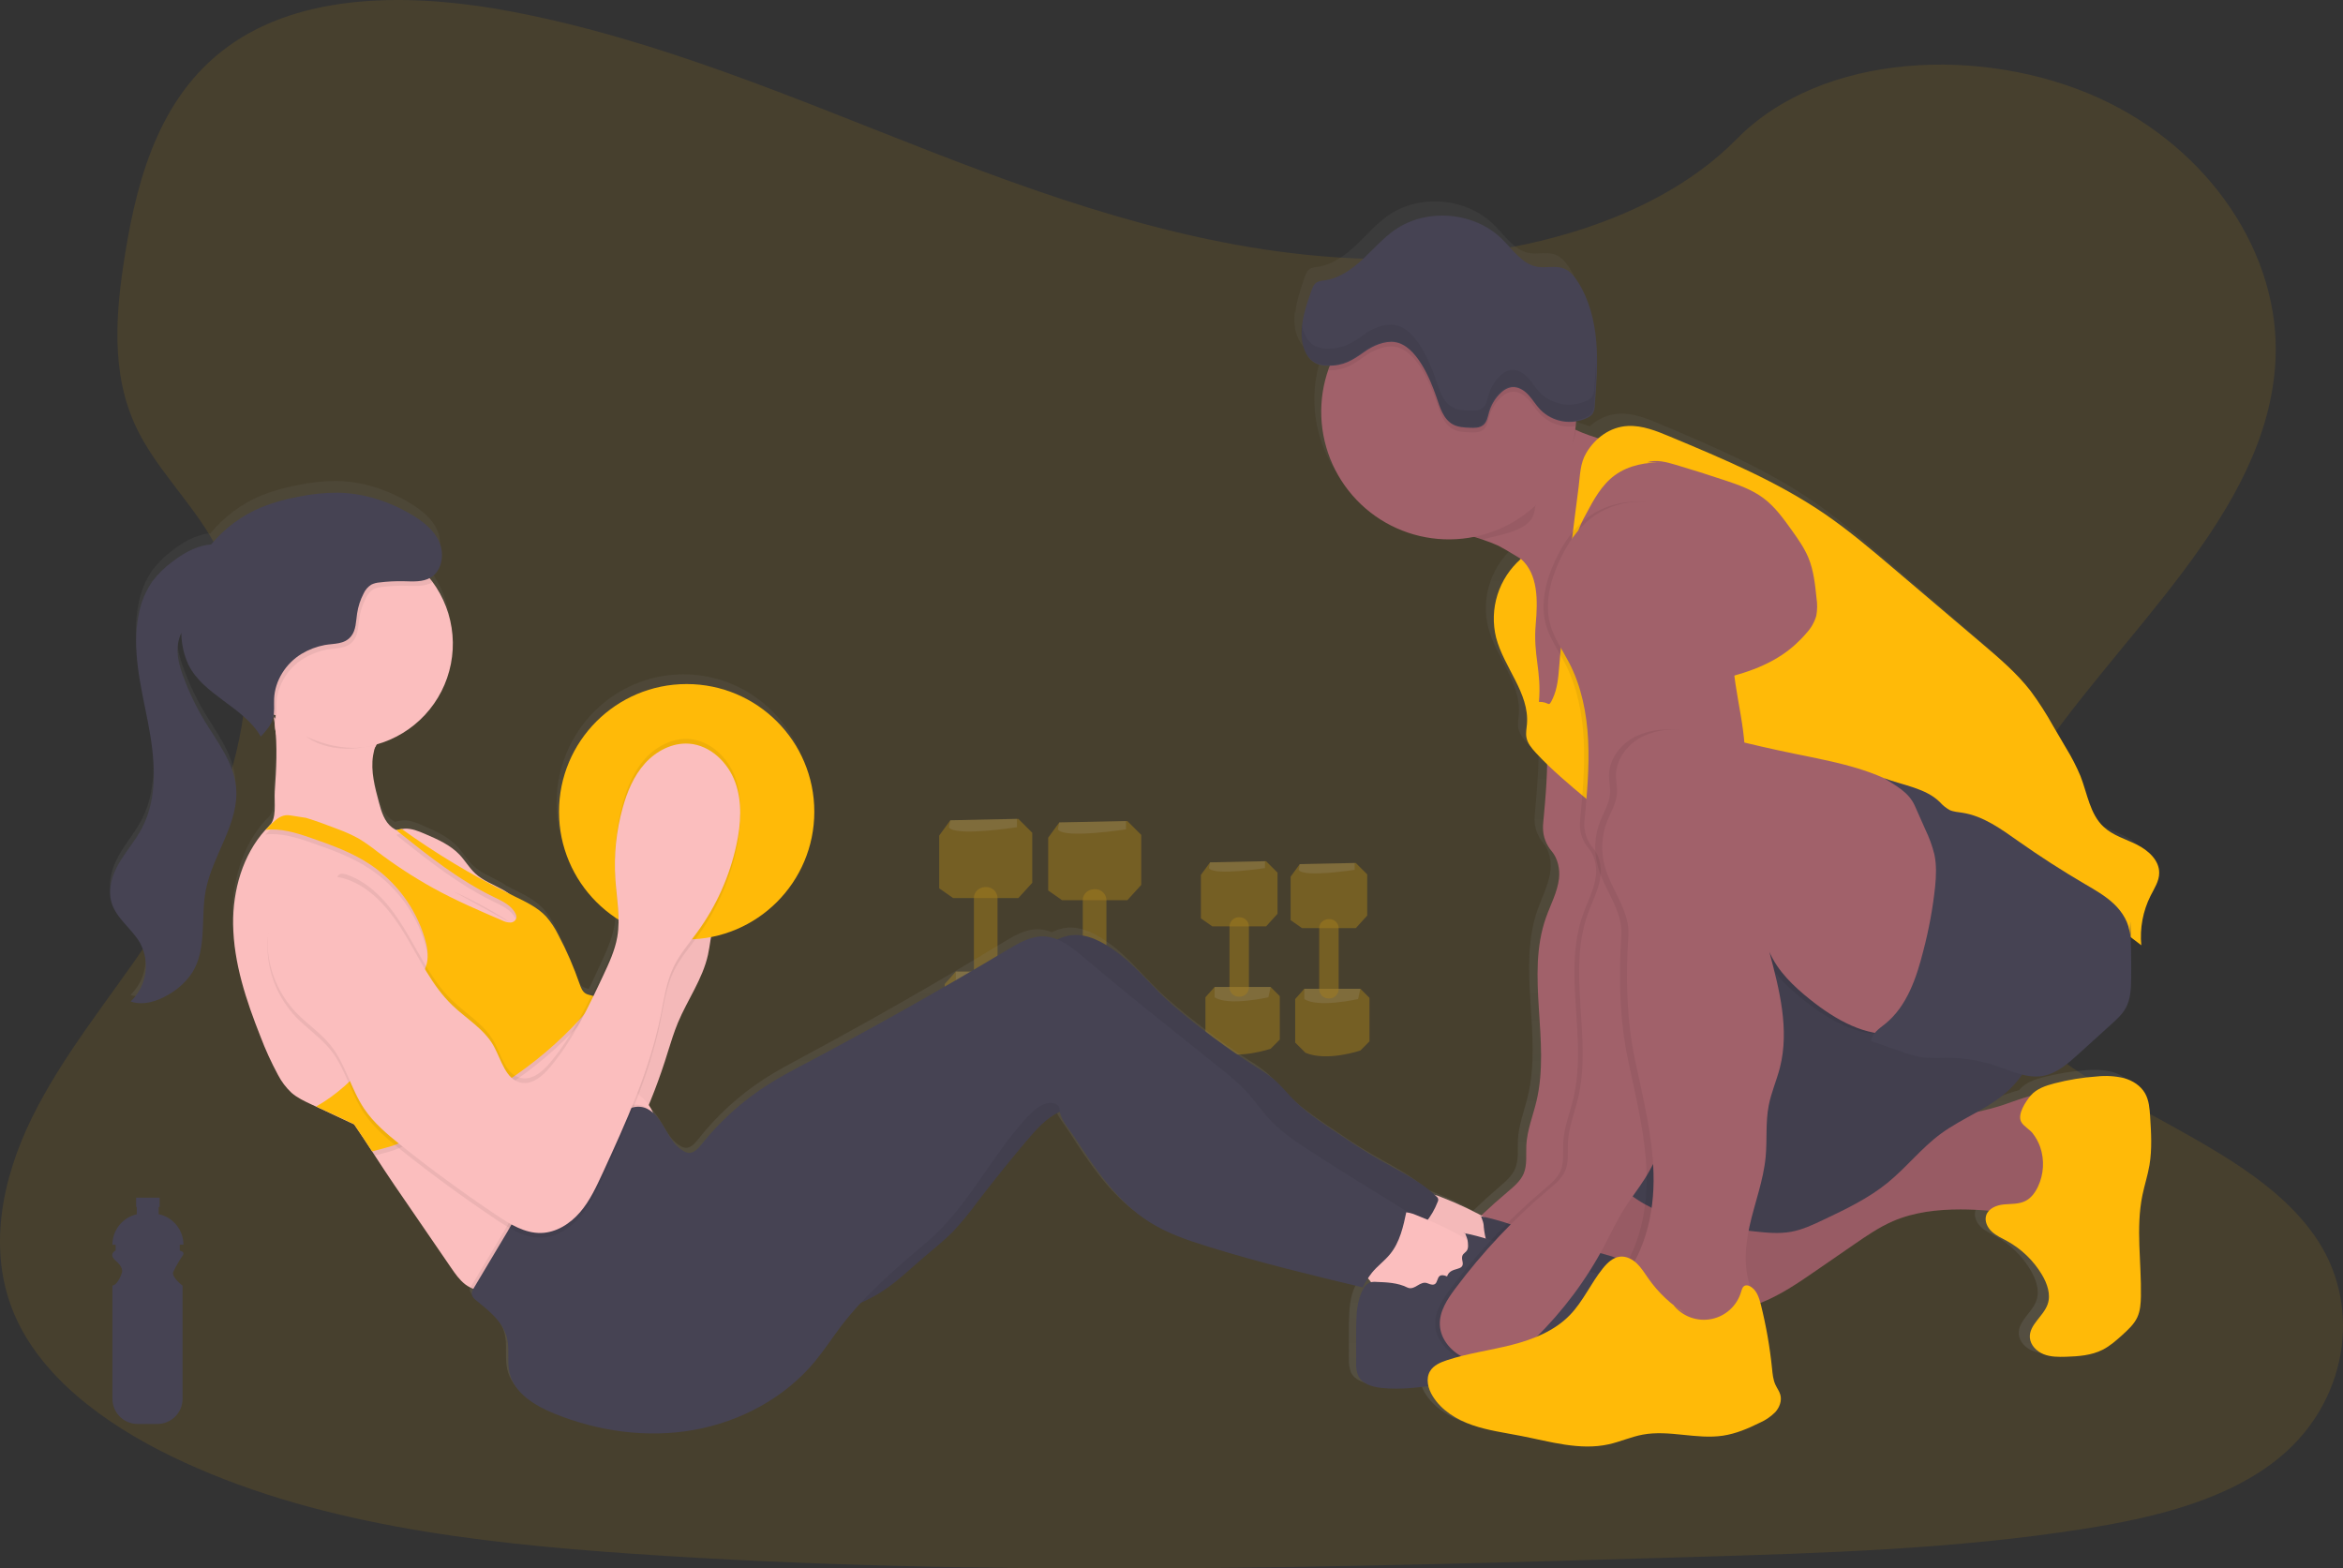<svg width="366" height="245" viewBox="0 0 366 245" fill="none" xmlns="http://www.w3.org/2000/svg">
<rect x="0" y="0" width="366" height="245" fill="#333333" stroke="none"/>
<g clip-path="url(#clip0)">
<path opacity="0.1" d="M212.649 40.393C189.185 39.573 166.84 32.005 145.515 23.715C124.189 15.426 103.038 6.24 80.137 1.849C65.391 -0.975 48.544 -1.372 36.676 6.53C25.255 14.13 21.564 27.252 19.582 39.424C18.089 48.584 17.212 58.227 21.3 66.799C24.14 72.754 29.182 77.758 32.67 83.461C44.812 103.3 36.234 127.768 23.079 147.143C16.91 156.23 9.756 164.901 4.997 174.576C0.239 184.251 -1.963 195.336 2.202 205.205C6.332 214.984 16.164 222.334 26.818 227.5C48.458 237.985 73.958 241 98.823 242.703C153.866 246.468 209.202 244.838 264.392 243.205C284.815 242.601 305.331 241.988 325.42 238.83C336.58 237.076 348.099 234.293 356.2 227.57C366.483 219.039 369.031 204.592 362.14 193.891C350.583 175.945 318.619 171.491 310.547 152.23C306.099 141.631 310.668 129.821 317.129 119.99C330.992 98.899 354.227 80.398 355.453 56.289C356.292 39.732 345.123 23.153 327.851 15.302C309.743 7.092 284.647 8.125 271.288 21.717C257.536 35.729 233.368 41.114 212.649 40.393Z" fill="#FFBA08"/>
<g opacity="0.5">
<path opacity="0.5" d="M159.079 127.911L148.45 128.13L146.712 130.516V138.761L148.882 140.28H159.079L161.249 137.894V130.081L159.079 127.911Z" fill="#FFBA08"/>
<path opacity="0.2" d="M158.856 129.214C158.856 129.214 149.094 130.732 148.227 129.214L148.446 128.13L158.856 127.901V129.214Z" fill="white"/>
<path opacity="0.5" d="M159.946 151.779L161.681 153.517V161.778L159.946 163.487C159.946 163.487 153.656 165.657 149.533 163.919L147.579 161.968V153.707L149.317 151.753L159.946 151.779Z" fill="#FFBA08"/>
<path opacity="0.2" d="M159.511 153.733C159.511 153.733 151.919 155.467 149.317 153.733V151.779H159.946L159.511 153.733Z" fill="white"/>
<path opacity="0.5" d="M155.823 140.223V151.96C155.798 152.424 155.59 152.861 155.245 153.173C154.9 153.485 154.445 153.647 153.98 153.625C153.515 153.647 153.061 153.485 152.715 153.173C152.37 152.861 152.162 152.424 152.138 151.96V140.223C152.138 139.225 153.091 138.453 154.196 138.567C154.624 138.594 155.027 138.777 155.327 139.083C155.627 139.389 155.804 139.795 155.823 140.223Z" fill="#FFBA08"/>
<path opacity="0.5" d="M176.103 128.248L165.474 128.464L163.736 130.85V139.095L165.906 140.614H176.103L178.273 138.228V130.415L176.103 128.248Z" fill="#FFBA08"/>
<path opacity="0.2" d="M175.884 129.547C175.884 129.547 166.122 131.066 165.254 129.547L165.47 128.464L175.884 128.248V129.547Z" fill="white"/>
<path opacity="0.5" d="M176.964 152.112L178.699 153.85V162.111L176.964 163.83C176.964 163.83 170.671 166 166.551 164.262L164.597 162.311V154.066L166.335 152.112H176.964Z" fill="#FFBA08"/>
<path opacity="0.2" d="M176.535 154.066C176.535 154.066 168.943 155.801 166.341 154.066V152.112H176.964L176.535 154.066Z" fill="white"/>
<path opacity="0.5" d="M172.834 140.556V152.293C172.809 152.758 172.601 153.193 172.256 153.505C171.911 153.817 171.456 153.98 170.992 153.958C170.527 153.981 170.071 153.818 169.726 153.506C169.38 153.194 169.171 152.758 169.146 152.293V140.556C169.146 139.559 170.099 138.787 171.208 138.901C171.635 138.927 172.038 139.111 172.338 139.417C172.639 139.722 172.815 140.128 172.834 140.556Z" fill="#FFBA08"/>
<path opacity="0.5" d="M197.775 134.523L189.023 134.704L187.594 136.667V143.454L189.379 144.706H197.775L199.561 142.739V136.308L197.775 134.523Z" fill="#FFBA08"/>
<path opacity="0.2" d="M197.594 135.597C197.594 135.597 189.56 136.845 188.845 135.597L189.023 134.704L197.6 134.523L197.594 135.597Z" fill="white"/>
<path opacity="0.5" d="M198.487 154.171L199.916 155.601V162.388L198.487 163.817C198.487 163.817 193.309 165.603 189.91 164.173L188.302 162.565V155.779L189.732 154.171H198.487Z" fill="#FFBA08"/>
<path opacity="0.2" d="M198.131 155.779C198.131 155.779 191.879 157.209 189.738 155.779V154.171H198.487L198.131 155.779Z" fill="white"/>
<path opacity="0.5" d="M195.094 144.658V154.32C195.073 154.703 194.902 155.062 194.617 155.319C194.333 155.575 193.958 155.709 193.575 155.69C193.193 155.709 192.819 155.575 192.535 155.319C192.25 155.062 192.08 154.703 192.06 154.32V144.658C192.072 144.454 192.127 144.254 192.221 144.072C192.315 143.89 192.445 143.73 192.605 143.602C192.764 143.473 192.949 143.38 193.147 143.327C193.344 143.274 193.551 143.263 193.753 143.295C194.106 143.317 194.437 143.468 194.685 143.72C194.932 143.971 195.078 144.306 195.094 144.658Z" fill="#FFBA08"/>
<path opacity="0.5" d="M211.788 134.799L203.036 134.977L201.609 136.941V143.731L203.395 144.979H211.788L213.573 143.016V136.585L211.788 134.799Z" fill="#FFBA08"/>
<path opacity="0.2" d="M211.61 135.87C211.61 135.87 203.573 137.122 202.858 135.87L203.036 134.977L211.613 134.799L211.61 135.87Z" fill="white"/>
<path opacity="0.5" d="M212.503 154.448L213.929 155.874V162.661L212.503 164.091C212.503 164.091 207.322 165.876 203.926 164.45L202.321 162.851V156.055L203.751 154.448H212.503Z" fill="#FFBA08"/>
<path opacity="0.2" d="M212.143 156.055C212.143 156.055 205.895 157.482 203.75 156.055V154.448H212.502L212.143 156.055Z" fill="white"/>
<path opacity="0.5" d="M209.11 144.932V154.59C209.089 154.973 208.918 155.332 208.633 155.589C208.349 155.846 207.974 155.979 207.591 155.96C207.208 155.979 206.834 155.846 206.549 155.589C206.265 155.332 206.093 154.973 206.073 154.59V144.932C206.073 144.112 206.867 143.476 207.769 143.572C208.121 143.593 208.453 143.743 208.7 143.994C208.948 144.245 209.094 144.579 209.11 144.932Z" fill="#FFBA08"/>
</g>
<path d="M333.26 169.864C332.577 168.628 331.3 167.814 329.957 167.439C328.597 167.113 327.191 167.024 325.801 167.179C323.556 167.339 321.33 167.706 319.152 168.275C317.802 168.631 316.401 169.108 315.49 170.181C315.464 170.213 315.436 170.251 315.407 170.283C314.012 170.649 312.627 171.211 311.277 171.668C309.922 172.118 308.544 172.493 307.148 172.79C308.974 171.751 310.753 170.652 312.259 169.184C312.971 168.493 313.609 167.731 314.165 166.909C315.197 167.204 316.28 167.277 317.342 167.122C319.492 166.753 321.23 165.215 322.847 163.716L328.047 158.931C328.876 158.168 329.718 157.387 330.271 156.389C331.018 155 331.084 153.348 331.103 151.763C331.129 149.583 331.103 147.404 331.04 145.227L332.685 146.498C332.435 143.814 332.935 141.112 334.128 138.695C334.699 137.541 335.449 136.394 335.465 135.101C335.49 133.106 333.775 131.536 332.018 130.653C330.262 129.77 328.286 129.204 326.847 127.847C324.705 125.83 324.305 122.611 323.247 119.847C322.62 118.334 321.876 116.871 321.024 115.472L318.965 111.882C317.93 109.99 316.775 108.165 315.509 106.42C313.368 103.595 310.671 101.266 307.993 98.963L294.066 86.962C290.679 84.042 287.28 81.119 283.617 78.565C276.187 73.382 267.803 69.824 259.474 66.3C257.377 65.411 255.195 64.508 252.927 64.616C251.218 64.727 249.599 65.42 248.339 66.58C247.146 66.217 245.978 65.774 244.845 65.252L244.756 65.21C244.782 65.023 244.81 64.839 244.829 64.651C244.858 64.403 244.874 64.156 244.893 63.905C245.52 63.808 246.127 63.609 246.691 63.317C246.977 63.182 247.229 62.985 247.431 62.742C247.687 62.318 247.818 61.83 247.809 61.334C248.063 58.014 248.317 54.662 248.044 51.358C247.771 48.053 246.942 44.708 245.185 41.899C244.642 41.028 243.962 40.18 243.018 39.802C241.748 39.293 240.277 39.767 238.92 39.538C236.573 39.141 235.108 36.844 233.409 35.15C229.111 30.864 221.76 30.219 216.798 33.689C214.917 35.007 213.411 36.796 211.734 38.372C210.056 39.948 208.09 41.374 205.825 41.683C205.407 41.7 204.999 41.809 204.627 42.001C204.164 42.293 203.954 42.855 203.776 43.376C203.141 45.175 202.531 47.021 202.337 48.901C202.315 48.787 202.296 48.673 202.277 48.558C202.19 49.255 202.172 49.958 202.223 50.659C202.286 51.551 202.544 52.418 202.979 53.2C203.34 53.944 203.957 54.532 204.716 54.859C205.254 55.049 205.821 55.141 206.39 55.129H206.641C206.549 55.374 206.46 55.618 206.378 55.866C205.67 57.966 205.311 60.167 205.314 62.383C205.314 73.503 214.186 82.514 225.14 82.514C226.458 82.507 227.772 82.369 229.063 82.101C229.492 82.237 229.921 82.377 230.334 82.527C231.179 82.806 232.009 83.133 232.818 83.505C233.161 83.667 234.549 84.478 236.227 85.523L236.112 85.761C234.476 87.29 233.275 89.226 232.634 91.372C231.992 93.518 231.933 95.795 232.462 97.971C233.676 102.696 237.656 106.747 237.256 111.611C237.199 112.304 237.052 113.006 237.17 113.693C237.332 114.646 237.977 115.421 238.622 116.126C239.181 116.743 239.762 117.34 240.353 117.925C240.305 121.029 240.035 124.13 239.743 127.225C239.718 127.495 239.711 127.768 239.708 128.044C239.725 129.382 240.211 130.672 241.081 131.689C242.002 132.81 242.37 134.491 242.196 135.991C241.945 138.139 240.887 140.086 240.178 142.123C236.983 151.283 240.909 161.612 238.698 171.071C238.155 173.4 237.24 175.665 237.11 178.061C237.037 179.558 237.272 181.127 236.697 182.509C236.198 183.71 235.159 184.578 234.178 185.42C232.79 186.608 231.439 187.837 230.124 189.105C228.136 188.018 226.085 187.053 223.98 186.214C223.637 186.076 223.287 185.955 222.932 185.852C220.448 183.526 217.315 182.039 214.374 180.33C211.934 178.916 209.609 177.327 207.27 175.739C205.047 174.213 202.775 172.676 200.895 170.715C199.942 169.724 199.093 168.631 198.067 167.725C197.166 166.975 196.21 166.291 195.208 165.679C190.701 162.759 186.404 159.526 182.349 156.004C179.258 153.323 176.729 149.869 173.425 147.464C171.402 145.99 169.048 144.646 166.57 144.922C165.781 145.015 165.016 145.251 164.311 145.618C163.654 145.339 162.953 145.182 162.24 145.154C160.226 145.09 158.377 146.183 156.649 147.235C146.483 153.414 136.159 159.317 125.676 164.945C123.56 166.083 121.431 167.211 119.411 168.513C115.469 171.064 111.976 174.249 109.074 177.94C108.54 178.617 107.867 179.386 107.019 179.284C106.786 179.249 106.563 179.169 106.361 179.049C105.055 178.341 104.255 176.971 103.502 175.672C102.955 174.719 102.365 173.724 101.564 173C101.393 172.549 101.164 172.122 100.884 171.729C102.012 168.946 102.984 166.095 103.886 163.226C104.356 161.72 104.811 160.205 105.411 158.743C106.891 155.128 109.252 151.852 110.087 148.026C110.287 147.102 110.405 146.152 110.561 145.218C119.694 143.419 126.587 135.26 126.587 125.461C126.587 114.341 117.711 105.33 106.761 105.33C95.811 105.33 86.938 114.341 86.938 125.461C86.928 128.846 87.77 132.179 89.385 135.153C91.001 138.128 93.338 140.648 96.183 142.482C96.183 142.52 96.183 142.558 96.183 142.593C96.164 143.232 96.101 143.869 95.995 144.5C95.63 146.628 94.725 148.63 93.813 150.571C93.209 151.871 92.606 153.177 91.98 154.473C91.68 154.413 91.388 154.314 91.112 154.181C90.576 153.882 90.341 153.228 90.137 152.649C89.237 150 88.136 147.423 86.843 144.941C86.338 143.886 85.698 142.903 84.937 142.015C83.596 140.547 81.76 139.676 79.984 138.796C79.667 138.644 79.371 138.479 79.066 138.332C78.802 138.136 78.527 137.957 78.24 137.795C76.763 136.96 75.124 136.359 73.891 135.19C72.967 134.313 72.332 133.173 71.468 132.242C70.028 130.694 68.043 129.811 66.115 128.969C65.111 128.531 64.056 128.083 62.96 128.143C62.806 128.15 62.652 128.167 62.499 128.194C62.236 128.239 61.975 128.298 61.718 128.372C61.468 128.239 61.232 128.081 61.013 127.901C59.834 126.993 59.377 125.433 58.992 123.981C58.357 121.553 57.687 119.04 58.081 116.555C58.149 116.127 58.243 115.702 58.36 115.284C58.459 115.122 58.554 114.967 58.64 114.792C61.169 114.032 63.48 112.678 65.38 110.843C67.28 109.009 68.714 106.747 69.563 104.245C70.412 101.744 70.651 99.076 70.26 96.464C69.869 93.852 68.859 91.371 67.316 89.228C67.153 89.005 66.998 88.789 66.817 88.573L67.007 88.468C68.764 87.394 69.164 84.827 68.351 82.914C67.538 81.002 65.81 79.651 64.059 78.59C63.805 78.434 63.548 78.288 63.287 78.142L63.065 78.021C62.868 77.913 62.674 77.808 62.477 77.704L62.245 77.586C62.014 77.468 61.782 77.357 61.55 77.249L61.445 77.198C61.156 77.068 60.867 76.941 60.574 76.82C60.292 76.703 60.009 76.595 59.723 76.503L59.605 76.458C59.336 76.36 59.062 76.267 58.789 76.178L58.729 76.159C56.73 75.51 54.647 75.159 52.547 75.117C50.49 75.129 48.441 75.356 46.431 75.794C44.475 76.148 42.559 76.699 40.713 77.437C37.662 78.73 34.972 80.747 32.876 83.315C32.434 83.348 31.997 83.42 31.567 83.531C29.849 83.966 28.302 84.925 26.888 86.012C25.704 86.883 24.655 87.923 23.775 89.1C22.738 90.609 22.023 92.314 21.675 94.111C20.471 99.744 21.951 105.549 23.041 111.211C24.131 116.873 24.76 123.043 22.088 128.124C21.081 130.03 19.651 131.686 18.594 133.557C17.536 135.428 16.802 137.687 17.412 139.762C18.152 142.282 20.589 143.867 21.859 146.155C23.346 148.821 22.936 152.401 20.992 154.734C20.906 154.835 20.82 154.937 20.728 155.051C20.636 155.166 20.506 155.286 20.385 155.394C22.39 156.1 24.623 155.34 26.421 154.209C27.859 153.36 29.079 152.186 29.982 150.781C32.254 147.051 31.234 142.228 32.035 137.916C33.086 132.27 37.33 127.234 36.746 121.518C36.352 117.683 33.848 114.477 31.882 111.179C30.575 108.966 29.479 106.634 28.61 104.215C28.575 104.113 28.54 104.008 28.502 103.897C27.927 102.261 27.485 100.526 27.781 98.813C27.881 98.259 28.048 97.718 28.276 97.203C28.276 97.263 28.276 97.326 28.276 97.387C28.315 99.043 28.683 100.675 29.36 102.188C31.345 106.318 36.123 108.225 39.157 111.573C39.284 111.713 39.404 111.856 39.525 112.002C39.56 112.04 39.592 112.082 39.624 112.123L39.881 112.441L39.989 112.59C40.069 112.701 40.148 112.812 40.221 112.927L40.319 113.07C40.421 113.232 40.523 113.388 40.618 113.562C41.39 112.708 42.187 111.808 42.499 110.703C42.527 110.607 42.546 110.509 42.565 110.41C42.591 110.436 42.613 110.464 42.639 110.493C42.699 110.833 42.746 111.173 42.791 111.516C42.791 112.006 42.843 112.495 42.947 112.975C43.188 116.025 42.994 119.158 42.791 122.217C42.683 123.854 43.109 126.284 42.067 127.504L42.035 127.539C41.974 127.61 41.907 127.676 41.835 127.736C41.657 127.92 41.476 128.102 41.307 128.292C37.813 132.232 36.225 137.824 36.307 143.181C36.39 149.278 38.337 155.185 40.545 160.856C41.316 162.927 42.224 164.943 43.264 166.893C43.801 167.946 44.511 168.9 45.364 169.718C46.257 170.509 47.343 171.03 48.414 171.538C48.681 171.665 48.951 171.789 49.218 171.919L49.901 172.237L55.101 174.709C56.054 176.11 56.975 177.55 57.906 178.992C58.039 179.195 58.17 179.405 58.306 179.608C59.323 181.197 60.346 182.786 61.388 184.33L70.152 197.312C70.788 198.265 71.452 199.219 72.344 199.924C72.598 200.124 72.873 200.295 73.164 200.436C73.312 200.507 73.463 200.569 73.618 200.623C73.426 200.912 73.343 201.26 73.386 201.605C73.503 201.942 73.726 202.233 74.022 202.434C76.004 204.074 78.205 205.802 78.828 208.322C79.27 210.117 78.828 212.039 79.225 213.844C79.953 217.097 83.171 219.07 86.214 220.322C93.034 223.124 100.611 224.202 107.857 222.899C115.103 221.596 121.987 217.837 126.679 212.096C128.122 210.323 129.351 208.388 130.72 206.558C131.673 205.268 132.722 204.039 133.805 202.853C134.974 202.319 136.101 201.696 137.175 200.992C139.466 199.47 141.439 197.516 143.529 195.705C145.089 194.345 146.722 193.061 148.154 191.574C149.441 190.164 150.643 188.678 151.754 187.126C154.295 183.758 156.92 180.457 159.629 177.222C161.077 175.491 162.612 173.727 164.635 172.774L164.727 172.736C164.969 174.159 166.097 175.367 166.888 176.596C170.16 181.68 173.584 186.913 178.642 190.154C181.412 191.927 184.544 193.013 187.67 194.005C195.612 196.515 203.681 198.485 211.756 200.458C212.023 199.949 212.283 199.479 212.576 199.022C212.701 199.154 212.817 199.294 212.925 199.441C212.96 199.492 212.989 199.546 213.024 199.597C212.965 199.608 212.908 199.624 212.852 199.644C212.334 199.886 211.926 200.315 211.712 200.845C210.841 202.59 210.759 204.614 210.717 206.564C210.689 208.471 210.717 210.377 210.717 212.284C210.671 212.995 210.779 213.709 211.035 214.374C211.651 215.645 213.217 216.119 214.618 216.281C217.052 216.551 219.504 216.322 221.925 215.995C222.065 216.566 222.293 217.111 222.601 217.612C223.961 219.836 226.309 221.304 228.752 222.165C231.195 223.026 233.784 223.369 236.322 223.874C240.83 224.77 245.442 226.203 249.925 225.193C251.713 224.789 253.419 224.008 255.208 223.665C259.302 222.889 263.547 224.459 267.67 223.83C269.662 223.512 271.546 222.718 273.35 221.806C274.26 221.407 275.085 220.837 275.78 220.128C276.441 219.385 276.838 218.33 276.565 217.367C276.409 216.814 276.053 216.344 275.815 215.823C275.496 214.99 275.315 214.11 275.278 213.218C274.947 209.843 274.376 206.496 273.569 203.203C273.547 203.111 273.522 203.015 273.496 202.92C276.613 201.684 279.405 199.743 282.162 197.811L288.093 193.662C289.999 192.318 291.953 190.967 294.094 190.027C297.379 188.584 301.016 188.171 304.597 188.174C306.061 188.174 307.529 188.247 308.987 188.381C308.801 188.584 308.661 188.824 308.577 189.086C308.285 189.995 308.749 190.993 309.438 191.657C310.127 192.321 311.026 192.696 311.836 193.156C314.075 194.417 315.938 196.249 317.237 198.466C318.05 199.86 318.641 201.554 318.126 203.089C317.491 205.014 315.226 206.342 315.356 208.369C315.432 209.564 316.395 210.552 317.491 210.994C318.587 211.435 319.804 211.429 320.985 211.394C322.92 211.334 324.912 211.184 326.643 210.304C327.809 209.71 328.797 208.814 329.766 207.928C330.649 207.117 331.551 206.275 332.053 205.182C332.523 204.153 332.596 202.987 332.619 201.856C332.714 196.531 331.796 191.132 332.854 185.915C333.171 184.327 333.68 182.773 333.95 181.172C334.375 178.63 334.213 176.063 334.051 173.508C333.972 172.25 333.877 170.954 333.26 169.864Z" fill="url(#paint0_linear)"/>
<path opacity="0.06" d="M266.142 96.218C264.894 97.059 264.458 98.686 264.299 100.186C263.623 106.563 266.253 112.876 266.078 119.285C265.939 124.384 264.039 129.249 262.165 133.992C258.969 142.085 257.304 150.873 256.659 159.55C256.015 168.227 255.071 177.264 250.414 184.603C249.356 186.265 248.123 187.809 247.088 189.48C246.001 191.228 245.141 193.102 244.181 194.92C241.354 200.287 237.711 205.183 233.38 209.43C232.109 210.669 230.763 211.871 229.142 212.585C228.098 213.038 226.974 213.278 225.836 213.29C224.698 213.302 223.569 213.086 222.516 212.655C220.343 211.756 218.513 209.729 218.424 207.378C218.345 205.274 219.599 203.378 220.857 201.694C225.121 195.989 230.024 190.791 235.47 186.201C236.458 185.369 237.5 184.508 238.012 183.319C238.587 181.95 238.352 180.396 238.425 178.913C238.542 176.546 239.464 174.299 240.013 171.992C242.237 162.623 238.285 152.392 241.5 143.314C242.215 141.297 243.276 139.368 243.527 137.243C243.705 135.756 243.336 134.094 242.405 132.979C241.534 131.977 241.046 130.697 241.03 129.369C241.03 129.096 241.03 128.826 241.062 128.559C241.449 124.4 241.833 120.222 241.624 116.05C241.414 111.878 240.585 107.684 238.66 103.976C237.662 102.054 236.373 100.256 235.756 98.181C234.765 94.823 235.68 91.191 237.157 88.014C238.31 85.529 239.848 83.162 241.996 81.459C245.986 78.298 251.958 77.932 256.326 80.547C259.547 82.473 261.752 85.71 263.54 89.011C264.824 91.423 266.161 93.466 266.142 96.218Z" fill="black"/>
<path d="M255.554 70.895C254.944 72.54 254.337 74.186 253.734 75.832C253.333 76.912 252.936 78.002 252.523 79.082C250.617 84.061 248.486 88.961 245.15 93.082C245.649 92.465 240.957 89.364 237.497 87.248C235.81 86.209 234.413 85.408 234.07 85.25C233.254 84.881 232.42 84.557 231.569 84.277C230.251 83.832 228.917 83.448 227.598 82.968C224.549 81.866 226.68 80.21 227.986 78.431C232.259 72.604 233.069 64.642 237.92 59.288C239.699 62.669 242.513 65.391 245.951 67.056C246.017 67.091 246.087 67.123 246.157 67.152C249.038 68.499 252.221 69.08 255.201 70.208C255.363 70.269 255.551 70.355 255.605 70.526C255.625 70.651 255.607 70.78 255.554 70.895Z" fill="#A1616A"/>
<path d="M247.259 188.587C245.879 190.565 245.02 192.859 244.762 195.256C244.504 197.654 244.855 200.078 245.782 202.304C246.016 202.926 246.382 203.49 246.853 203.959C247.452 204.428 248.151 204.754 248.895 204.912C255.204 206.707 261.939 206.355 268.401 205.23C270.589 204.893 272.741 204.345 274.824 203.594C278.023 202.37 280.879 200.416 283.7 198.466L289.666 194.354C291.597 193.023 293.545 191.685 295.702 190.751C299.005 189.325 302.665 188.915 306.264 188.918C309.356 188.922 312.44 189.216 315.477 189.798C317.5 190.189 319.924 190.592 321.347 189.115C322.161 188.279 322.402 187.056 322.561 185.903C323.189 181.415 323.178 176.861 322.526 172.377C322.51 172 322.373 171.638 322.135 171.344C321.911 171.154 321.638 171.03 321.347 170.985C318.536 170.35 315.715 171.668 312.983 172.574C307.306 174.461 301.21 174.687 295.435 176.241C289.373 177.87 283.681 180.956 277.416 181.582C274.43 181.88 271.431 181.62 268.439 181.686C265.662 181.747 263.073 182.706 260.354 182.821C255.112 183.053 250.554 183.968 247.259 188.587Z" fill="#A1616A"/>
<path opacity="0.06" d="M247.259 188.587C245.879 190.565 245.02 192.859 244.762 195.256C244.504 197.654 244.855 200.078 245.782 202.304C246.016 202.926 246.382 203.49 246.853 203.959C247.452 204.428 248.151 204.754 248.895 204.912C255.204 206.707 261.939 206.355 268.401 205.23C270.589 204.893 272.741 204.345 274.824 203.594C278.023 202.37 280.879 200.416 283.7 198.466L289.666 194.354C291.597 193.023 293.545 191.685 295.702 190.751C299.005 189.325 302.665 188.915 306.264 188.918C309.356 188.922 312.44 189.216 315.477 189.798C317.5 190.189 319.924 190.592 321.347 189.115C322.161 188.279 322.402 187.056 322.561 185.903C323.189 181.415 323.178 176.861 322.526 172.377C322.51 172 322.373 171.638 322.135 171.344C321.911 171.154 321.638 171.03 321.347 170.985C318.536 170.35 315.715 171.668 312.983 172.574C307.306 174.461 301.21 174.687 295.435 176.241C289.373 177.87 283.681 180.956 277.416 181.582C274.43 181.88 271.431 181.62 268.439 181.686C265.662 181.747 263.073 182.706 260.354 182.821C255.112 183.053 250.554 183.968 247.259 188.587Z" fill="black"/>
<path d="M252.387 181.871C252.237 182.573 252.104 183.316 252.313 184.003C252.574 184.677 253.013 185.269 253.584 185.712C258.985 190.548 266.701 191.549 273.915 192.333C275.869 192.546 277.858 192.759 279.792 192.407C281.555 192.089 283.201 191.31 284.824 190.541C288.319 188.886 291.832 187.212 294.828 184.778C297.766 182.395 300.124 179.345 303.167 177.098C306.626 174.557 310.88 173.101 313.968 170.108C316.2 167.954 317.684 165.142 318.203 162.083C318.552 159.995 318.438 157.863 318.203 155.76C317.952 153.342 317.548 150.883 316.398 148.741C315.067 146.263 312.831 144.391 310.47 142.854C305.476 139.606 299.596 137.592 293.634 137.643C285.374 137.716 277.75 142.523 271.822 147.921C265.552 153.639 260.477 160.543 256.891 168.234C254.867 172.59 253.355 177.166 252.387 181.871Z" fill="#464353"/>
<path opacity="0.06" d="M252.387 181.871C252.237 182.573 252.104 183.316 252.313 184.003C252.574 184.677 253.013 185.269 253.584 185.712C258.985 190.548 266.701 191.549 273.915 192.333C275.869 192.546 277.858 192.759 279.792 192.407C281.555 192.089 283.201 191.31 284.824 190.541C288.319 188.886 291.832 187.212 294.828 184.778C297.766 182.395 300.124 179.345 303.167 177.098C306.626 174.557 310.88 173.101 313.968 170.108C316.2 167.954 317.684 165.142 318.203 162.083C318.552 159.995 318.438 157.863 318.203 155.76C317.952 153.342 317.548 150.883 316.398 148.741C315.067 146.263 312.831 144.391 310.47 142.854C305.476 139.606 299.596 137.592 293.634 137.643C285.374 137.716 277.75 142.523 271.822 147.921C265.552 153.639 260.477 160.543 256.891 168.234C254.867 172.59 253.355 177.166 252.387 181.871Z" fill="black"/>
<path d="M266.142 96.218C264.894 97.059 264.458 98.686 264.299 100.186C263.623 106.563 266.253 112.876 266.078 119.285C265.939 124.384 264.039 129.249 262.165 133.992C258.969 142.085 257.304 150.873 256.659 159.55C256.015 168.227 255.071 177.264 250.414 184.603C249.356 186.265 248.123 187.809 247.088 189.48C246.001 191.228 245.141 193.102 244.181 194.92C241.354 200.287 237.711 205.183 233.38 209.43C232.109 210.669 230.763 211.871 229.142 212.585C228.098 213.038 226.974 213.278 225.836 213.29C224.698 213.302 223.569 213.086 222.516 212.655C220.343 211.756 218.513 209.729 218.424 207.378C218.345 205.274 219.599 203.378 220.857 201.694C225.121 195.989 230.024 190.791 235.47 186.201C236.458 185.369 237.5 184.508 238.012 183.319C238.587 181.95 238.352 180.396 238.425 178.913C238.542 176.546 239.464 174.299 240.013 171.992C242.237 162.623 238.285 152.392 241.5 143.314C242.215 141.297 243.276 139.368 243.527 137.243C243.705 135.756 243.336 134.094 242.405 132.979C241.534 131.977 241.046 130.697 241.03 129.369C241.03 129.096 241.03 128.826 241.062 128.559C241.449 124.4 241.833 120.222 241.624 116.05C241.414 111.878 240.585 107.684 238.66 103.976C237.662 102.054 236.373 100.256 235.756 98.181C234.765 94.823 235.68 91.191 237.157 88.014C238.31 85.529 239.848 83.162 241.996 81.459C245.986 78.298 251.958 77.932 256.326 80.547C259.547 82.473 261.752 85.71 263.54 89.011C264.824 91.423 266.161 93.466 266.142 96.218Z" fill="#A1616A"/>
<path d="M248.59 117.563C255.231 117.563 260.614 109.114 260.614 98.693C260.614 88.271 255.231 79.823 248.59 79.823C241.95 79.823 236.566 88.271 236.566 98.693C236.566 109.114 241.95 117.563 248.59 117.563Z" fill="#A1616A"/>
<path d="M217.925 197.3C218.28 197.8 218.521 198.373 218.631 198.976C218.741 199.58 218.717 200.201 218.56 200.795C219.694 201.608 221.071 202.01 222.465 201.932C223.847 201.857 225.207 201.544 226.483 201.007C227.593 200.602 228.645 200.051 229.609 199.368C231.267 198.141 232.468 196.388 233.421 194.57C233.958 193.566 234.415 192.267 233.739 191.364C233.473 191.058 233.149 190.808 232.786 190.627C230.338 189.231 227.79 188.019 225.162 187.002C224.44 186.669 223.656 186.494 222.862 186.487C221.886 186.541 221 187.075 220.225 187.672C218.483 189.027 217.078 190.767 216.121 192.756C215.822 193.391 214.92 194.901 215.368 195.555C215.571 195.857 216.321 195.962 216.638 196.153C217.143 196.44 217.582 196.83 217.925 197.3Z" fill="#FBBEBE"/>
<path opacity="0.03" d="M217.925 197.3C218.28 197.8 218.521 198.373 218.631 198.976C218.741 199.58 218.717 200.201 218.56 200.795C219.694 201.608 221.071 202.01 222.465 201.932C223.847 201.857 225.207 201.544 226.483 201.007C227.593 200.602 228.645 200.051 229.609 199.368C231.267 198.141 232.468 196.388 233.421 194.57C233.958 193.566 234.415 192.267 233.739 191.364C233.473 191.058 233.149 190.808 232.786 190.627C230.338 189.231 227.79 188.019 225.162 187.002C224.44 186.669 223.656 186.494 222.862 186.487C221.886 186.541 221 187.075 220.225 187.672C218.483 189.027 217.078 190.767 216.121 192.756C215.822 193.391 214.92 194.901 215.368 195.555C215.571 195.857 216.321 195.962 216.638 196.153C217.143 196.44 217.582 196.83 217.925 197.3Z" fill="black"/>
<path d="M231.08 189.938C236.455 190.935 241.398 193.534 246.681 194.936C248.819 195.501 251.021 195.889 253.063 196.721C255.106 197.554 257.031 198.977 257.911 201.004C258.283 201.977 258.53 202.994 258.645 204.029C258.874 205.494 259.061 207.13 258.191 208.331C257.272 209.602 255.538 209.882 253.985 210.069C248.4 210.733 242.815 211.4 237.211 211.871C236.077 211.939 234.947 212.074 233.828 212.274C232.907 212.458 232.008 212.738 231.093 212.954C229.908 213.23 228.704 213.405 227.503 213.589C224.431 214.031 221.324 214.473 218.24 214.136C216.832 213.98 215.257 213.526 214.637 212.255C214.38 211.596 214.272 210.889 214.32 210.183C214.304 208.296 214.288 206.412 214.32 204.528C214.348 202.593 214.443 200.585 215.32 198.86C215.538 198.331 215.948 197.905 216.467 197.668C216.787 197.577 217.121 197.546 217.452 197.579C219.104 197.636 220.813 197.706 222.29 198.443C223.462 199.025 224.415 199.994 225.61 200.521C227.872 201.525 230.6 200.804 232.891 201.748C233.425 200.102 233.304 198.437 232.907 196.75C232.51 195.063 231.954 193.407 231.785 191.685C231.779 191.307 231.706 190.933 231.569 190.58C231.398 190.227 231.455 189.884 231.08 189.938Z" fill="#464353"/>
<path opacity="0.06" d="M231.08 189.938C236.455 190.935 241.398 193.534 246.681 194.936C248.819 195.501 251.021 195.889 253.063 196.721C255.106 197.554 257.031 198.977 257.911 201.004C258.283 201.977 258.53 202.994 258.645 204.029C258.874 205.494 259.061 207.13 258.191 208.331C257.272 209.602 255.538 209.882 253.985 210.069C248.4 210.733 242.815 211.4 237.211 211.871C236.077 211.939 234.947 212.074 233.828 212.274C232.907 212.458 232.008 212.738 231.093 212.954C229.908 213.23 228.704 213.405 227.503 213.589C224.431 214.031 221.324 214.473 218.24 214.136C216.832 213.98 215.257 213.526 214.637 212.255C214.38 211.596 214.272 210.889 214.32 210.183C214.304 208.296 214.288 206.412 214.32 204.528C214.348 202.593 214.443 200.585 215.32 198.86C215.538 198.331 215.948 197.905 216.467 197.668C216.787 197.577 217.121 197.546 217.452 197.579C219.104 197.636 220.813 197.706 222.29 198.443C223.462 199.025 224.415 199.994 225.61 200.521C227.872 201.525 230.6 200.804 232.891 201.748C233.425 200.102 233.304 198.437 232.907 196.75C232.51 195.063 231.954 193.407 231.785 191.685C231.779 191.307 231.706 190.933 231.569 190.58C231.398 190.227 231.455 189.884 231.08 189.938Z" fill="black"/>
<path d="M51.527 135.762C50.444 135.419 49.398 136.378 48.792 137.351C46.269 141.316 46.476 146.609 48.493 150.854C48.973 151.931 49.635 152.916 50.45 153.768C51.543 154.845 52.95 155.534 54.262 156.309C57.903 158.46 61.023 161.39 63.398 164.888C64.952 167.179 66.175 169.698 67.938 171.83C72.278 177.079 79.409 179.456 83.618 184.794C84.626 186.065 85.477 187.539 86.821 188.463C87.62 189.013 88.55 189.339 89.517 189.408C90.484 189.477 91.452 189.287 92.321 188.857C93.19 188.427 93.928 187.772 94.459 186.961C94.991 186.151 95.296 185.212 95.344 184.244C96.98 181.839 98.317 179.183 99.591 176.565C101.476 172.569 103.069 168.441 104.356 164.214C104.83 162.721 105.287 161.218 105.891 159.766C107.381 156.182 109.754 152.938 110.592 149.151C110.929 147.632 111.012 146.053 111.501 144.579C111.939 143.256 112.689 142.057 113.686 141.084C116.99 137.872 118.769 133.192 121.396 129.411C122.464 127.882 123.573 126.357 124.278 124.629C124.983 122.9 125.253 120.921 124.595 119.173C123.938 117.426 122.219 116.015 120.358 116.114C119.525 116.2 118.716 116.448 117.978 116.844C115.413 118.062 113.059 119.684 111.008 121.648C110.112 122.512 109.263 123.424 108.467 124.381C104.585 129.02 101.548 134.65 101.281 140.693C101.192 142.765 101.357 145.062 100.042 146.666C96.415 151.099 95.249 157.193 92.154 162.016C90.722 164.24 89.079 166.543 86.63 167.557C86.268 167.731 85.868 167.81 85.467 167.786C84.489 167.675 83.927 166.645 83.514 165.749C81.9 162.255 80.032 158.883 77.926 155.661C77.094 154.39 76.175 153.088 74.844 152.341C73.936 151.836 72.881 151.61 72.026 151.019C70.835 150.196 70.213 148.795 69.593 147.483C67.585 143.245 65.043 139.281 62.029 135.689C60.651 134.046 58.834 132.35 56.705 132.594C54.678 132.833 53.439 134.964 51.527 135.762Z" fill="#FBBEBE"/>
<path opacity="0.03" d="M51.527 135.762C50.444 135.419 49.398 136.378 48.792 137.351C46.269 141.316 46.476 146.609 48.493 150.854C48.973 151.931 49.635 152.916 50.45 153.768C51.543 154.845 52.95 155.534 54.262 156.309C57.903 158.46 61.023 161.39 63.398 164.888C64.952 167.179 66.175 169.698 67.938 171.83C72.278 177.079 79.409 179.456 83.618 184.794C84.626 186.065 85.477 187.539 86.821 188.463C87.62 189.013 88.55 189.339 89.517 189.408C90.484 189.477 91.452 189.287 92.321 188.857C93.19 188.427 93.928 187.772 94.459 186.961C94.991 186.151 95.296 185.212 95.344 184.244C96.98 181.839 98.317 179.183 99.591 176.565C101.476 172.569 103.069 168.441 104.356 164.214C104.83 162.721 105.287 161.218 105.891 159.766C107.381 156.182 109.754 152.938 110.592 149.151C110.929 147.632 111.012 146.053 111.501 144.579C111.939 143.256 112.689 142.057 113.686 141.084C116.99 137.872 118.769 133.192 121.396 129.411C122.464 127.882 123.573 126.357 124.278 124.629C124.983 122.9 125.253 120.921 124.595 119.173C123.938 117.426 122.219 116.015 120.358 116.114C119.525 116.2 118.716 116.448 117.978 116.844C115.413 118.062 113.059 119.684 111.008 121.648C110.112 122.512 109.263 123.424 108.467 124.381C104.585 129.02 101.548 134.65 101.281 140.693C101.192 142.765 101.357 145.062 100.042 146.666C96.415 151.099 95.249 157.193 92.154 162.016C90.722 164.24 89.079 166.543 86.63 167.557C86.268 167.731 85.868 167.81 85.467 167.786C84.489 167.675 83.927 166.645 83.514 165.749C81.9 162.255 80.032 158.883 77.926 155.661C77.094 154.39 76.175 153.088 74.844 152.341C73.936 151.836 72.881 151.61 72.026 151.019C70.835 150.196 70.213 148.795 69.593 147.483C67.585 143.245 65.043 139.281 62.029 135.689C60.651 134.046 58.834 132.35 56.705 132.594C54.678 132.833 53.439 134.964 51.527 135.762Z" fill="black"/>
<path d="M51.305 120.581C55.929 120.581 59.678 117.197 59.678 113.022C59.678 108.848 55.929 105.463 51.305 105.463C46.68 105.463 42.931 108.848 42.931 113.022C42.931 117.197 46.68 120.581 51.305 120.581Z" fill="#FBBEBE"/>
<path d="M59.157 114.484C60.822 114.484 62.172 113.134 62.172 111.468C62.172 109.803 60.822 108.453 59.157 108.453C57.492 108.453 56.143 109.803 56.143 111.468C56.143 113.134 57.492 114.484 59.157 114.484Z" fill="#FBBEBE"/>
<path d="M52.404 113.022C58.774 113.022 63.939 111.641 63.939 109.937C63.939 108.233 58.774 106.852 52.404 106.852C46.033 106.852 40.869 108.233 40.869 109.937C40.869 111.641 46.033 113.022 52.404 113.022Z" fill="#FBBEBE"/>
<path d="M42.117 109.279C42.398 110.169 42.619 111.077 42.778 111.996C41.81 111.013 40.971 109.91 40.281 108.714C40.096 108.508 39.946 108.271 39.84 108.015C38.81 105.619 38.108 103.195 38.108 100.57C38.108 97.527 38.959 94.545 40.564 91.96C42.169 89.375 44.465 87.29 47.192 85.942C49.919 84.593 52.969 84.033 55.997 84.327C59.026 84.62 61.911 85.754 64.329 87.602C66.747 89.449 68.6 91.936 69.679 94.781C70.758 97.626 71.021 100.716 70.436 103.702C69.852 106.689 68.445 109.452 66.373 111.681C64.302 113.909 61.648 115.514 58.713 116.314C59.212 114.706 59.895 113.137 59.983 111.468C60.037 110.912 59.956 110.351 59.748 109.832C59.47 109.28 59.058 108.806 58.551 108.453C56.734 107.065 54.396 106.458 52.108 106.496C49.818 106.591 47.569 107.131 45.485 108.085C44.827 108.367 44.039 108.749 43.261 109.009C42.89 109.138 42.507 109.228 42.117 109.279Z" fill="#FBBEBE"/>
<path d="M83.495 144.986C82.45 146.66 80.216 147.172 78.253 147.022C74.594 146.752 71.264 144.798 68.437 142.447C65.61 140.096 63.138 137.363 60.247 135.101C54.869 130.885 48.811 129.191 41.968 129.093C43.306 127.984 42.813 125.353 42.921 123.625C43.156 120.13 43.379 116.543 42.921 113.098C42.874 112.727 42.82 112.361 42.756 111.996C42.864 112.11 42.978 112.221 43.096 112.336C45.131 114.289 47.637 115.682 50.37 116.379C53.102 117.076 55.969 117.054 58.691 116.314C58.516 116.867 58.379 117.432 58.281 118.004C57.887 120.46 58.548 122.951 59.199 125.356C59.587 126.796 60.047 128.34 61.232 129.239C62.001 129.824 62.97 130.052 63.882 130.361C65.699 130.98 67.376 131.952 68.818 133.22C69.822 134.1 70.724 135.126 71.801 135.892C72.825 136.54 73.904 137.097 75.025 137.557C77.778 138.827 80.378 140.404 82.777 142.256C83.23 142.539 83.582 142.957 83.784 143.451C83.843 143.713 83.848 143.984 83.798 144.248C83.749 144.512 83.645 144.763 83.495 144.986Z" fill="#FBBEBE"/>
<path d="M102.26 175.77C102.041 177.219 100.713 178.35 99.776 179.475C97.228 182.551 94.645 185.636 91.796 188.451C88.746 191.46 85.398 194.141 82.052 196.823L77.713 200.296C77.178 200.785 76.55 201.163 75.867 201.408C75.067 201.607 74.222 201.507 73.491 201.125C73.2 200.986 72.924 200.816 72.668 200.62C71.769 199.921 71.109 198.968 70.464 198.03C67.528 193.745 64.59 189.459 61.648 185.172C60.6 183.64 59.571 182.068 58.548 180.495C58.411 180.292 58.281 180.085 58.144 179.882C57.21 178.452 56.279 177.022 55.323 175.64L50.094 173.19L49.408 172.873L48.598 172.494C47.521 171.989 46.428 171.475 45.533 170.693C44.675 169.887 43.96 168.94 43.42 167.894C42.374 165.959 41.459 163.956 40.682 161.898C38.458 156.284 36.501 150.431 36.418 144.388C36.345 139.073 37.915 133.544 41.447 129.643C41.93 129.106 42.449 128.602 43.001 128.136C43.681 127.568 44.383 127.234 45.256 127.358C46.13 127.482 46.959 127.609 47.798 127.752C50.11 128.15 52.405 128.637 54.682 129.214C56.734 129.738 58.859 130.335 60.934 129.919C61.267 129.852 61.597 129.757 61.928 129.671C62.198 129.601 62.465 129.534 62.741 129.49C62.894 129.463 63.049 129.447 63.205 129.439C64.307 129.382 65.365 129.824 66.382 130.259C68.323 131.091 70.321 131.968 71.782 133.5C72.653 134.421 73.291 135.552 74.219 136.42C75.458 137.579 77.109 138.174 78.596 139.003C78.883 139.162 79.16 139.339 79.425 139.533C80.012 139.973 80.545 140.479 81.014 141.043C82.939 143.314 84.082 146.38 86.208 148.639C87.909 150.444 89.387 152.446 90.611 154.603C90.811 154.962 91.005 155.324 91.195 155.693C91.513 156.306 91.808 156.929 92.082 157.558C92.151 157.72 92.221 157.876 92.285 158.044C92.685 158.996 93.033 159.969 93.33 160.958C94.051 163.357 94.531 165.946 96.132 167.872C97.25 169.209 98.8 170.096 100.106 171.249C100.947 171.961 101.608 172.861 102.037 173.877C102.273 174.478 102.35 175.13 102.26 175.77Z" fill="#FBBEBE"/>
<path opacity="0.06" d="M93.416 156.688C93.052 157.147 92.678 157.6 92.294 158.047C92.231 158.13 92.161 158.209 92.091 158.289C88.747 162.201 84.919 165.672 80.699 168.618C78.088 170.442 75.334 172.059 72.586 173.673L67.503 176.65C65.378 177.899 63.224 179.157 60.867 179.875C60.111 180.101 59.32 180.282 58.548 180.495C58.411 180.292 58.281 180.085 58.144 179.882C57.21 178.452 56.279 177.022 55.323 175.64L50.094 173.19C52.982 171.365 55.544 169.069 57.674 166.397C60.851 162.48 63.294 158.012 65.702 153.574C66.129 152.857 66.461 152.088 66.69 151.286C67.007 149.955 66.741 148.557 66.35 147.248C64.919 142.554 61.912 138.499 57.836 135.768C54.977 133.862 51.724 132.702 48.49 131.584C46.231 130.802 43.757 130.046 41.46 130.367C41.942 129.83 42.461 129.328 43.013 128.864C43.693 128.292 44.395 127.959 45.269 128.083C46.142 128.206 46.972 128.334 47.81 128.48C49.51 129.001 51.181 129.623 52.842 130.265C53.935 130.666 54.997 131.147 56.019 131.705C57.036 132.326 58.013 133.01 58.945 133.754C61.699 135.854 64.6 137.756 67.624 139.444C71.118 141.373 74.787 142.939 78.453 144.528C78.842 144.728 79.271 144.836 79.708 144.846C79.927 144.845 80.139 144.772 80.312 144.638C80.485 144.503 80.607 144.315 80.661 144.102C80.676 143.871 80.623 143.64 80.509 143.438C79.873 142.139 78.431 141.484 77.125 140.852C71.706 138.228 66.941 134.45 62.226 130.701C62.112 130.61 62.011 130.503 61.928 130.383L62.741 130.202C68.017 133.992 73.589 137.351 79.403 140.248C79.71 140.405 80.018 140.558 80.328 140.706C80.55 140.817 80.769 140.925 80.995 141.024C82.561 141.792 84.127 142.612 85.305 143.883C86.066 144.76 86.707 145.733 87.212 146.778C88.51 149.231 89.619 151.78 90.528 154.403C90.545 154.459 90.566 154.514 90.588 154.568C90.704 154.969 90.903 155.34 91.173 155.658C91.268 155.765 91.381 155.854 91.507 155.922C92.104 156.274 92.923 156.236 93.416 156.688Z" fill="black"/>
<path d="M62.754 129.49C68.029 133.28 73.601 136.639 79.416 139.533L80.34 139.994C82.119 140.865 83.971 141.729 85.321 143.171C86.081 144.05 86.722 145.024 87.227 146.069C88.527 148.522 89.635 151.071 90.541 153.695C90.744 154.276 90.982 154.915 91.522 155.213C92.062 155.512 92.92 155.49 93.4 155.941C92.968 156.481 92.529 157.015 92.075 157.53C88.732 161.444 84.904 164.916 80.683 167.862C78.072 169.686 75.318 171.303 72.57 172.917L67.487 175.894C65.362 177.14 63.208 178.398 60.851 179.116C59.965 179.386 59.027 179.589 58.128 179.85C57.194 178.42 56.264 176.99 55.307 175.608L49.392 172.838C52.569 171.039 55.339 168.482 57.652 165.638C60.829 161.724 63.272 157.256 65.68 152.818C66.106 152.101 66.438 151.332 66.668 150.53C66.985 149.199 66.718 147.797 66.328 146.488C64.897 141.81 61.898 137.767 57.836 135.041C54.977 133.134 51.724 131.978 48.49 130.856C46.231 130.078 43.757 129.318 41.46 129.643C41.943 129.106 42.462 128.602 43.013 128.136C43.693 127.568 44.395 127.234 45.269 127.358C46.142 127.482 46.972 127.609 47.81 127.752C49.51 128.276 51.181 128.899 52.842 129.541C53.936 129.94 54.998 130.421 56.019 130.98C57.036 131.601 58.013 132.286 58.945 133.03C61.704 135.125 64.608 137.021 67.636 138.704C71.131 140.636 74.8 142.215 78.466 143.788C78.855 143.988 79.284 144.096 79.721 144.105C79.94 144.106 80.153 144.033 80.326 143.899C80.499 143.764 80.621 143.575 80.674 143.362C80.688 143.132 80.635 142.902 80.521 142.701C79.886 141.402 78.444 140.744 77.138 140.115C71.719 137.49 66.953 133.709 62.239 129.948C62.124 129.858 62.023 129.751 61.941 129.63L62.754 129.49Z" fill="#FFBA08"/>
<path d="M107.263 146.739C118.276 146.739 127.204 137.81 127.204 126.796C127.204 115.781 118.276 106.852 107.263 106.852C96.25 106.852 87.323 115.781 87.323 126.796C87.323 137.81 96.25 146.739 107.263 146.739Z" fill="#FFBA08"/>
<path d="M127.089 206.17C130.822 204.998 134.612 203.803 137.89 201.659C140.193 200.153 142.179 198.215 144.269 196.423C145.842 195.075 147.481 193.804 148.923 192.318C150.215 190.926 151.424 189.46 152.544 187.926C155.094 184.588 157.728 181.314 160.445 178.102C161.903 176.39 163.444 174.645 165.48 173.692C169.098 171.992 173.346 173.139 177.164 174.306C182.882 176.053 188.572 177.905 193.922 180.565C196.965 182.08 199.913 183.771 202.985 185.223C208.601 187.876 214.564 189.696 220.505 191.507C220.946 191.695 221.436 191.735 221.902 191.622C222.236 191.469 222.522 191.23 222.732 190.929C223.506 189.972 224.127 188.9 224.571 187.752C224.656 187.621 224.687 187.464 224.659 187.311C224.632 187.158 224.547 187.021 224.422 186.929C221.88 184.454 218.583 182.932 215.501 181.168C213.049 179.767 210.701 178.195 208.357 176.622C206.104 175.113 203.833 173.587 201.943 171.646C200.99 170.664 200.132 169.581 199.1 168.685C198.188 167.939 197.221 167.261 196.209 166.658C191.681 163.766 187.358 160.563 183.273 157.072C180.166 154.416 177.622 150.994 174.302 148.611C172.266 147.149 169.896 145.818 167.405 146.085C164.375 146.403 162.138 148.944 160.026 151.137C152.926 158.511 143.967 163.789 136.044 170.274C129.577 175.561 123.531 181.842 115.653 184.632C116.005 185.801 116.129 186.97 116.485 188.127C116.929 189.734 117.482 191.31 118.14 192.842C118.793 194.199 119.529 195.514 120.342 196.782L123.499 201.938C124.135 202.987 124.799 204.051 125.707 204.884C126.184 205.341 127.089 205.506 127.089 206.17Z" fill="#464353"/>
<path opacity="0.06" d="M127.089 206.17C130.822 204.998 134.612 203.803 137.89 201.659C140.193 200.153 142.179 198.215 144.269 196.423C145.842 195.075 147.481 193.804 148.923 192.318C150.215 190.926 151.424 189.46 152.544 187.926C155.094 184.588 157.728 181.314 160.445 178.102C161.903 176.39 163.444 174.645 165.48 173.692C169.098 171.992 173.346 173.139 177.164 174.306C182.882 176.053 188.572 177.905 193.922 180.565C196.965 182.08 199.913 183.771 202.985 185.223C208.601 187.876 214.564 189.696 220.505 191.507C220.946 191.695 221.436 191.735 221.902 191.622C222.236 191.469 222.522 191.23 222.732 190.929C223.506 189.972 224.127 188.9 224.571 187.752C224.656 187.621 224.687 187.464 224.659 187.311C224.632 187.158 224.547 187.021 224.422 186.929C221.88 184.454 218.583 182.932 215.501 181.168C213.049 179.767 210.701 178.195 208.357 176.622C206.104 175.113 203.833 173.587 201.943 171.646C200.99 170.664 200.132 169.581 199.1 168.685C198.188 167.939 197.221 167.261 196.209 166.658C191.681 163.766 187.358 160.563 183.273 157.072C180.166 154.416 177.622 150.994 174.302 148.611C172.266 147.149 169.896 145.818 167.405 146.085C164.375 146.403 162.138 148.944 160.026 151.137C152.926 158.511 143.967 163.789 136.044 170.274C129.577 175.561 123.531 181.842 115.653 184.632C116.005 185.801 116.129 186.97 116.485 188.127C116.929 189.734 117.482 191.31 118.14 192.842C118.793 194.199 119.529 195.514 120.342 196.782L123.499 201.938C124.135 202.987 124.799 204.051 125.707 204.884C126.184 205.341 127.089 205.506 127.089 206.17Z" fill="black"/>
<path d="M214.056 200.118C214.41 200.619 214.651 201.191 214.761 201.795C214.87 202.399 214.847 203.019 214.691 203.613C215.82 204.429 217.195 204.834 218.586 204.76C219.971 204.683 221.333 204.372 222.614 203.838C223.724 203.432 224.775 202.881 225.74 202.199C227.401 200.972 228.599 199.219 229.568 197.398C230.105 196.397 230.562 195.098 229.87 194.195C229.605 193.888 229.281 193.637 228.917 193.458C226.474 192.063 223.931 190.851 221.308 189.833C220.586 189.501 219.803 189.325 219.008 189.315C218.03 189.369 217.144 189.906 216.368 190.503C214.627 191.859 213.224 193.599 212.267 195.587C211.969 196.222 211.066 197.735 211.511 198.389C211.714 198.691 212.464 198.796 212.782 198.983C213.281 199.268 213.715 199.655 214.056 200.118Z" fill="#FBBEBE"/>
<path d="M228.602 192.6C233.977 193.601 238.92 196.197 244.203 197.598C246.341 198.164 248.543 198.551 250.585 199.384C252.628 200.216 254.553 201.64 255.433 203.667C255.805 204.64 256.051 205.656 256.167 206.692C256.396 208.156 256.583 209.793 255.713 210.994C254.795 212.265 253.06 212.547 251.507 212.732C245.922 213.399 240.337 214.063 234.733 214.533C233.601 214.604 232.474 214.738 231.357 214.937C230.435 215.124 229.536 215.4 228.621 215.617C227.44 215.896 226.232 216.068 225.032 216.252C221.96 216.69 218.853 217.135 215.768 216.795C214.361 216.64 212.785 216.185 212.166 214.914C211.909 214.256 211.8 213.548 211.848 212.843C211.848 210.959 211.816 209.071 211.848 207.187C211.877 205.252 211.972 203.244 212.849 201.519C213.067 200.991 213.477 200.566 213.996 200.327C214.315 200.236 214.649 200.206 214.98 200.238C216.632 200.296 218.341 200.366 219.819 201.103C220.991 201.684 221.836 199.946 223.03 200.467C225.295 201.468 223.761 198.434 226.048 199.377C226.582 197.732 228.85 198.71 228.456 197.023C228.062 195.336 229.476 196.07 229.314 194.335C229.307 193.957 229.234 193.583 229.098 193.229C228.92 192.889 228.977 192.546 228.602 192.6Z" fill="#464353"/>
<path opacity="0.06" d="M67.592 90.943C66.359 91.661 64.831 91.528 63.395 91.496C62.139 91.47 60.883 91.535 59.637 91.69C59.188 91.721 58.749 91.838 58.344 92.033C57.816 92.374 57.399 92.861 57.143 93.434C56.635 94.411 56.292 95.465 56.13 96.554C55.952 97.778 55.971 99.115 55.209 100.084C54.17 101.403 52.55 101.2 51.079 101.46C49.799 101.706 48.572 102.175 47.454 102.845C46.352 103.511 45.406 104.406 44.682 105.471C43.957 106.535 43.47 107.743 43.255 109.012C43.213 109.302 43.185 109.588 43.172 109.877C43.14 110.696 43.223 111.532 43.115 112.336C43.089 112.537 43.048 112.735 42.994 112.93C42.98 112.987 42.962 113.044 42.94 113.098C42.892 112.727 42.838 112.361 42.775 111.996C41.806 111.013 40.967 109.91 40.278 108.714C40.092 108.508 39.943 108.271 39.836 108.015C38.807 105.619 38.105 103.195 38.105 100.57C38.105 97.129 39.193 93.775 41.213 90.989C43.234 88.203 46.084 86.128 49.355 85.06C52.626 83.992 56.151 83.985 59.426 85.042C62.701 86.099 65.558 88.164 67.588 90.943H67.592Z" fill="black"/>
<path d="M68.637 84.69C67.82 82.8 66.096 81.459 64.323 80.407C60.828 78.323 56.807 77.014 52.728 76.96C50.67 76.961 48.617 77.174 46.603 77.596C44.64 77.946 42.717 78.493 40.862 79.225C37.803 80.498 35.098 82.496 32.981 85.046C32.536 85.08 32.095 85.151 31.663 85.259C29.934 85.691 28.378 86.641 26.958 87.718C25.77 88.579 24.714 89.61 23.826 90.778C22.786 92.269 22.066 93.96 21.713 95.744C20.503 101.323 21.993 107.081 23.085 112.682C24.178 118.284 24.817 124.403 22.132 129.436C21.119 131.342 19.68 132.963 18.6 134.818C17.52 136.674 16.802 138.907 17.415 140.966C18.146 143.47 20.604 145.059 21.888 147.311C22.674 148.785 22.954 150.476 22.686 152.124C22.418 153.773 21.616 155.288 20.404 156.437C22.422 157.136 24.667 156.383 26.485 155.264C27.925 154.425 29.151 153.262 30.065 151.868C32.349 148.169 31.335 143.394 32.13 139.12C33.188 133.528 37.457 128.54 36.869 122.878C36.472 119.065 33.956 115.904 31.977 112.635C30.657 110.454 29.547 108.153 28.664 105.762C28.028 104.056 27.514 102.223 27.828 100.431C27.932 99.883 28.1 99.35 28.327 98.842C28.327 98.902 28.327 98.963 28.327 99.023C28.363 100.669 28.733 102.29 29.413 103.789C31.777 108.618 38.07 110.398 40.735 115.065C41.514 114.217 42.324 113.327 42.642 112.222C42.921 111.237 42.778 110.188 42.819 109.165C42.931 106.305 44.668 103.611 47.102 102.137C48.218 101.465 49.446 100.997 50.726 100.755C52.194 100.491 53.814 100.691 54.856 99.373C55.618 98.419 55.599 97.066 55.781 95.846C55.942 94.755 56.284 93.7 56.794 92.722C57.049 92.149 57.466 91.663 57.995 91.325C58.401 91.127 58.841 91.011 59.291 90.981C60.536 90.826 61.791 90.761 63.046 90.788C64.498 90.823 66.051 90.953 67.296 90.206C69.05 89.139 69.453 86.597 68.637 84.69Z" fill="#464353"/>
<path opacity="0.06" d="M246.157 67.152C246.157 67.196 246.157 67.238 246.157 67.282C245.582 72.239 240.817 72.01 239.705 79.82C239.267 82.879 234.622 83.445 231.569 84.268C230.251 83.823 228.917 83.439 227.598 82.959C224.549 81.856 226.68 80.201 227.986 78.422C232.259 72.594 233.069 64.632 237.92 59.279C239.699 62.659 242.513 65.381 245.951 67.047C246.017 67.091 246.087 67.123 246.157 67.152Z" fill="black"/>
<path d="M246.268 64.308C246.268 65.06 246.225 65.811 246.141 66.558C245.556 71.716 242.983 76.444 238.968 79.735C234.953 83.026 229.813 84.621 224.641 84.182C219.469 83.743 214.671 81.304 211.269 77.383C207.866 73.462 206.126 68.368 206.419 63.185C206.712 58.001 209.014 53.136 212.837 49.623C216.659 46.111 221.701 44.228 226.89 44.374C232.078 44.52 237.006 46.684 240.624 50.407C244.243 54.129 246.268 59.116 246.268 64.308Z" fill="#A1616A"/>
<path d="M254.289 66.539C256.573 66.427 258.768 67.323 260.878 68.204C269.242 71.698 277.677 75.222 285.151 80.353C288.836 82.895 292.251 85.78 295.66 88.675L309.666 100.577C312.357 102.861 315.067 105.168 317.227 107.964C318.499 109.688 319.658 111.493 320.699 113.365L322.777 116.908C323.628 118.295 324.371 119.745 325.001 121.245C326.068 123.981 326.465 127.171 328.619 129.169C330.064 130.513 332.056 131.06 333.822 131.946C335.589 132.833 337.317 134.389 337.288 136.366C337.288 137.637 336.519 138.78 335.941 139.924C334.744 142.314 334.242 144.993 334.493 147.655L311.588 130.148C310.677 129.452 309.724 128.734 308.602 128.499C307.147 128.181 305.664 128.731 304.26 129.226C293.19 133.131 281.427 134.677 269.725 133.767C264.55 133.36 259.296 132.429 254.766 129.897C252.259 128.499 250.042 126.646 247.84 124.813C245.093 122.513 242.335 120.206 239.899 117.575C239.263 116.873 238.602 116.101 238.44 115.161C238.32 114.481 238.469 113.788 238.526 113.102C238.926 108.282 234.924 104.269 233.704 99.589C233.162 97.382 233.237 95.069 233.921 92.901C234.605 90.735 235.872 88.797 237.583 87.302C240.312 89.691 240.213 93.889 239.895 97.501C239.467 102.366 240.826 104.777 240.397 109.645C242.125 109.581 241.811 110.693 242.548 109.127C243.285 107.56 243.428 105.794 243.568 104.069C244.078 97.828 244.698 91.599 245.426 85.38C245.788 82.269 246.201 79.165 246.598 76.058C246.84 74.167 246.808 72.401 247.806 70.723C249.191 68.4 251.545 66.669 254.289 66.539Z" fill="#FFBA08"/>
<path d="M257.279 72.207C258.734 71.749 260.3 72.169 261.761 72.604C264.345 73.371 266.914 74.181 269.468 75.035C271.555 75.73 273.671 76.477 275.437 77.789C277.27 79.149 278.614 81.04 279.945 82.898C280.898 84.236 281.851 85.59 282.486 87.108C283.312 89.097 283.535 91.277 283.757 93.418C283.903 94.343 283.891 95.285 283.722 96.205C283.424 97.204 282.899 98.121 282.188 98.883C281.094 100.178 279.826 101.315 278.42 102.261C274.681 104.777 270.16 105.826 265.757 106.75C261.828 107.573 257.87 108.339 253.861 108.587C252.301 108.685 250.49 108.587 249.537 107.354C249.266 106.97 249.052 106.548 248.902 106.102C246.559 99.897 245.545 93.269 245.925 86.648C245.959 85.441 246.146 84.243 246.481 83.083C246.811 82.154 247.22 81.256 247.704 80.398C248.908 78.12 250.175 75.762 252.25 74.237C254.42 72.648 257.231 72.147 259.922 72.248" fill="#A1616A"/>
<path opacity="0.06" d="M271.914 95.77C270.666 96.612 270.231 98.238 270.072 99.738C269.395 106.115 272.026 112.428 271.851 118.837C271.711 123.92 269.811 128.801 267.937 133.544C264.741 141.637 263.077 150.425 262.432 159.102C261.787 167.779 260.843 176.816 256.186 184.155C255.128 185.817 253.896 187.361 252.86 189.032C251.774 190.78 250.913 192.654 249.954 194.472C247.127 199.839 243.483 204.735 239.153 208.982C237.882 210.222 236.535 211.423 234.915 212.137C233.871 212.59 232.747 212.83 231.609 212.842C230.47 212.854 229.342 212.638 228.288 212.207C226.115 211.308 224.285 209.281 224.196 206.93C224.117 204.826 225.372 202.93 226.63 201.246C230.894 195.541 235.797 190.343 241.243 185.753C242.231 184.921 243.273 184.06 243.784 182.871C244.359 181.502 244.124 179.948 244.197 178.465C244.315 176.098 245.236 173.851 245.786 171.544C248.009 162.175 244.058 151.944 247.272 142.866C247.987 140.849 249.048 138.92 249.299 136.795C249.477 135.308 249.105 133.646 248.178 132.531C247.306 131.528 246.818 130.25 246.799 128.921C246.799 128.648 246.799 128.378 246.834 128.111C247.222 123.952 247.606 119.774 247.396 115.602C247.187 111.43 246.357 107.236 244.432 103.528C243.435 101.606 242.145 99.808 241.529 97.733C240.538 94.375 241.453 90.743 242.93 87.566C244.083 85.081 245.62 82.714 247.768 81.011C251.758 77.85 257.73 77.484 262.098 80.099C265.32 82.025 267.524 85.262 269.313 88.564C270.596 90.975 271.949 93.018 271.914 95.77Z" fill="black"/>
<path d="M272.638 95.77C271.39 96.612 270.955 98.238 270.796 99.738C270.119 106.115 272.75 112.428 272.575 118.837C272.435 123.92 270.535 128.801 268.661 133.544C265.465 141.637 263.804 150.425 263.156 159.102C262.508 167.779 261.567 176.816 256.91 184.155C255.852 185.817 254.623 187.361 253.584 189.032C252.501 190.78 251.637 192.654 250.677 194.472C247.85 199.839 244.206 204.734 239.877 208.982C238.606 210.222 237.256 211.423 235.636 212.137C234.591 212.59 233.467 212.83 232.329 212.842C231.191 212.854 230.062 212.638 229.009 212.207C226.839 211.308 225.009 209.281 224.92 206.93C224.838 204.826 226.093 202.93 227.354 201.246C231.617 195.54 236.52 190.342 241.967 185.753C242.955 184.921 244 184.06 244.508 182.871C245.086 181.502 244.848 179.948 244.921 178.465C245.039 176.098 245.96 173.851 246.51 171.544C248.733 162.175 244.781 151.944 247.996 142.866C248.711 140.849 249.775 138.92 250.026 136.795C250.201 135.308 249.832 133.646 248.905 132.531C248.017 131.535 247.515 130.255 247.488 128.921C247.488 128.648 247.488 128.378 247.523 128.111C247.907 123.952 248.292 119.774 248.082 115.602C247.872 111.43 247.043 107.236 245.118 103.528C244.121 101.606 242.831 99.808 242.215 97.733C241.223 94.375 242.138 90.743 243.616 87.566C244.772 85.081 246.306 82.714 248.454 81.011C252.444 77.85 258.416 77.484 262.784 80.099C266.005 82.025 268.21 85.262 269.999 88.564C271.314 90.975 272.661 93.018 272.638 95.77Z" fill="#A1616A"/>
<path d="M304.765 178.738L304.492 178.82L304.765 178.738Z" fill="#464353"/>
<path d="M249.124 192.915C249.136 192.808 249.155 192.702 249.181 192.597L249.124 192.915Z" fill="#464353"/>
<path d="M317.234 171.112C318.148 170.054 319.559 169.581 320.915 169.228C323.101 168.663 325.334 168.299 327.587 168.142C328.985 167.991 330.398 168.078 331.767 168.399C333.12 168.771 334.404 169.578 335.09 170.801C335.697 171.881 335.792 173.165 335.872 174.401C336.037 176.943 336.189 179.484 335.77 181.988C335.5 183.577 334.995 185.115 334.668 186.691C333.607 191.857 334.528 197.204 334.432 202.478C334.41 203.603 334.337 204.757 333.864 205.776C333.359 206.86 332.45 207.683 331.564 208.496C330.589 209.376 329.597 210.263 328.422 210.851C326.681 211.724 324.677 211.871 322.729 211.931C321.544 211.966 320.324 211.969 319.235 211.534C318.145 211.098 317.164 210.12 317.084 208.935C316.957 206.923 319.225 205.608 319.873 203.702C320.388 202.183 319.797 200.505 318.978 199.123C317.663 196.92 315.787 195.105 313.542 193.865C312.71 193.407 311.824 193.023 311.131 192.378C310.438 191.733 309.968 190.732 310.264 189.836C310.616 188.753 311.878 188.247 313.012 188.139C314.146 188.031 315.343 188.114 316.363 187.609C317.272 187.161 317.904 186.297 318.339 185.385C319.265 183.438 319.394 181.207 318.698 179.167C318.423 178.391 318.023 177.664 317.516 177.016C317.04 176.406 316.061 175.891 315.721 175.224C315.118 174.023 316.423 172.066 317.234 171.112Z" fill="#FFBA08"/>
<path opacity="0.06" d="M298.774 125.067C293.526 120.428 286.21 119.167 279.348 117.759C275.813 117.037 272.295 116.232 268.795 115.345C266.495 114.76 264.188 114.137 261.806 113.975C259.423 113.813 256.971 114.147 254.931 115.361C252.892 116.574 251.354 118.773 251.342 121.146C251.342 122.1 251.567 123.034 251.497 123.977C251.386 125.496 250.544 126.837 249.969 128.257C249.09 130.502 248.955 132.971 249.585 135.298C250.601 139.006 253.53 142.272 253.276 146.101C252.854 152.509 252.984 159.207 254.299 165.482C255.614 171.757 257.257 178.061 257.219 184.482C257.18 190.904 255.236 197.655 250.443 201.932C253.691 204.982 257.663 207.153 261.984 208.239C265.678 209.163 270.072 209.071 272.702 206.317C273.312 205.681 273.817 204.833 273.69 203.959C273.559 203.408 273.327 202.885 273.007 202.418C271.199 199.18 271.419 195.19 272.219 191.574C273.02 187.958 274.389 184.444 274.735 180.752C274.989 178.074 274.703 175.351 275.215 172.707C275.609 170.683 276.46 168.777 276.972 166.779C278.481 160.85 276.895 154.625 275.32 148.719C276.638 151.753 279.132 154.12 281.711 156.179C285.625 159.299 290.358 162.054 295.333 161.501C299.762 161.005 303.532 157.927 306.134 154.314C306.156 150.136 307.605 146.187 307.348 142.018C307.182 140.187 306.854 138.374 306.369 136.601C305.883 134.618 305.384 132.616 304.463 130.796C303.247 128.378 300.8 126.856 298.774 125.067Z" fill="black"/>
<path d="M299.86 125.067C294.612 120.428 287.299 119.167 280.434 117.759C276.899 117.037 273.383 116.232 269.884 115.345C267.584 114.76 265.275 114.137 262.895 113.975C260.516 113.813 258.063 114.147 256.024 115.361C253.984 116.574 252.444 118.773 252.434 121.146C252.434 122.1 252.657 123.034 252.587 123.977C252.479 125.496 251.618 126.837 251.059 128.257C250.18 130.503 250.047 132.971 250.677 135.298C251.691 139.006 254.62 142.272 254.369 146.101C253.943 152.509 254.073 159.207 255.389 165.482C256.704 171.757 258.346 178.061 258.308 184.482C258.27 190.904 256.313 197.633 251.516 201.903C254.764 204.953 258.737 207.124 263.057 208.21C266.752 209.135 271.148 209.043 273.776 206.288C274.386 205.653 274.891 204.804 274.764 203.93C274.632 203.379 274.401 202.857 274.081 202.39C272.273 199.152 272.492 195.161 273.293 191.545C274.093 187.93 275.462 184.416 275.812 180.724C276.063 178.045 275.777 175.322 276.292 172.679C276.682 170.655 277.537 168.748 278.045 166.75C279.554 160.821 277.972 154.597 276.393 148.69C277.712 151.725 280.205 154.092 282.788 156.151C286.702 159.271 291.432 162.025 296.407 161.472C300.835 160.977 304.606 157.898 307.208 154.285C307.227 150.107 308.675 146.158 308.418 141.989C308.252 140.158 307.925 138.346 307.44 136.572C306.957 134.59 306.455 132.588 305.534 130.767C304.352 128.378 301.887 126.856 299.86 125.067Z" fill="#A1616A"/>
<path d="M263.404 205.246C261.073 203.826 259.06 201.941 257.492 199.708C256.926 198.907 256.418 198.056 255.713 197.376C255.007 196.696 254.051 196.191 253.076 196.292C251.974 196.407 251.09 197.245 250.392 198.11C248.517 200.432 247.31 203.273 245.229 205.417C242.828 207.899 239.476 209.23 236.131 210.082C232.786 210.933 229.333 211.381 226.054 212.458C225.025 212.795 223.942 213.253 223.386 214.184C222.681 215.369 223.068 216.922 223.812 218.098C225.181 220.322 227.538 221.755 229.997 222.607C232.456 223.458 235.057 223.798 237.621 224.3C242.151 225.186 246.792 226.607 251.3 225.606C253.098 225.206 254.795 224.43 256.612 224.094C260.741 223.325 265.001 224.878 269.147 224.256C271.152 223.954 273.045 223.153 274.865 222.251C275.778 221.856 276.608 221.292 277.311 220.589C277.975 219.852 278.376 218.807 278.102 217.853C277.947 217.304 277.588 216.84 277.349 216.322C276.975 215.521 276.898 214.622 276.809 213.742C276.467 210.392 275.885 207.071 275.069 203.803C274.786 202.663 274.363 201.392 273.299 200.893C273.082 200.776 272.828 200.747 272.591 200.814C272.213 200.957 272.089 201.414 271.974 201.799C271.663 202.861 271.065 203.819 270.248 204.566C269.431 205.313 268.424 205.822 267.338 206.038C266.251 206.253 265.126 206.167 264.086 205.788C263.045 205.409 262.128 204.753 261.434 203.889" fill="#FFBA08"/>
<path opacity="0.06" d="M246.268 64.308C246.268 65.06 246.225 65.811 246.141 66.558C245.14 66.708 244.118 66.619 243.157 66.299C242.197 65.98 241.325 65.438 240.614 64.718C239.943 64.006 239.442 63.145 238.778 62.427C238.114 61.709 237.189 61.112 236.236 61.188C235.423 61.248 234.718 61.763 234.162 62.36C233.438 63.138 232.908 64.075 232.615 65.096C232.402 65.817 232.297 66.637 231.7 67.117C231.103 67.597 230.369 67.565 229.66 67.539C228.742 67.508 227.789 67.463 226.979 67.031C225.454 66.208 224.94 64.324 224.374 62.684C223.421 59.93 221.277 54.719 217.944 54.163C216.356 53.899 214.425 54.738 213.179 55.644C211.302 57.007 209.917 57.89 207.49 57.852C209.02 53.386 212.084 49.607 216.138 47.188C220.192 44.769 224.972 43.867 229.629 44.641C234.285 45.416 238.516 47.817 241.569 51.418C244.621 55.02 246.298 59.587 246.3 64.308H246.268Z" fill="black"/>
<path d="M207.461 57.124C206.888 57.137 206.318 57.046 205.777 56.857C204.236 56.254 203.487 54.474 203.356 52.825C203.153 50.312 203.992 47.847 204.834 45.467C205.012 44.949 205.224 44.393 205.688 44.104C206.064 43.919 206.474 43.817 206.892 43.802C209.173 43.484 211.152 42.089 212.836 40.526C214.52 38.963 216.038 37.19 217.919 35.887C222.906 32.446 230.308 33.088 234.622 37.333C236.331 39.011 237.799 41.286 240.169 41.68C241.535 41.905 242.999 41.435 244.299 41.943C245.252 42.315 245.931 43.157 246.478 44.018C248.25 46.801 249.083 50.099 249.359 53.388C249.635 56.676 249.381 59.984 249.124 63.272C249.138 63.765 249.012 64.251 248.759 64.674C248.555 64.917 248.3 65.113 248.012 65.245C246.804 65.841 245.44 66.041 244.112 65.817C242.784 65.594 241.56 64.958 240.613 64C239.94 63.291 239.441 62.43 238.777 61.709C238.113 60.988 237.189 60.397 236.236 60.473C235.426 60.533 234.714 61.048 234.161 61.646C233.438 62.423 232.908 63.36 232.614 64.381C232.405 65.102 232.297 65.922 231.699 66.399C231.102 66.875 230.368 66.85 229.657 66.825C228.742 66.79 227.789 66.748 226.979 66.313C225.451 65.493 224.936 63.609 224.374 61.97C223.421 59.215 221.28 54.001 217.944 53.448C216.356 53.181 214.424 54.023 213.179 54.929C211.273 56.282 209.901 57.166 207.461 57.124Z" fill="#464353"/>
<path opacity="0.06" d="M102.26 175.77C102.041 177.219 100.713 178.35 99.776 179.475C97.228 182.551 94.645 185.636 91.796 188.451C88.746 191.46 85.398 194.141 82.053 196.823L77.713 200.296C77.178 200.785 76.55 201.163 75.867 201.408C75.067 201.607 74.222 201.507 73.491 201.125C73.555 200.998 73.621 200.88 73.695 200.763L78.898 192.041C79.921 190.332 80.591 188.775 81.757 187.17C83.514 184.768 85.287 182.354 87.45 180.317C90.185 177.74 93.692 175.869 96.945 174.007C97.415 172.596 99.385 172.205 100.716 172.873C101.209 173.128 101.653 173.469 102.028 173.88C102.266 174.48 102.346 175.131 102.26 175.77Z" fill="black"/>
<path d="M79.26 192.4L74.056 201.125C73.844 201.478 73.624 201.878 73.716 202.278C73.833 202.614 74.056 202.903 74.352 203.101C76.347 204.725 78.558 206.437 79.184 208.932C79.632 210.711 79.184 212.617 79.584 214.403C80.318 217.625 83.555 219.582 86.617 220.821C93.479 223.598 101.097 224.665 108.388 223.363C115.678 222.06 122.597 218.349 127.318 212.643C128.766 210.889 130.005 208.97 131.381 207.159C135.193 202.154 140.031 198.046 144.831 193.979C151.01 188.743 154.651 180.933 160.08 174.916C161.068 173.819 162.157 172.692 163.574 172.329C164.368 172.129 165.48 172.425 165.512 173.244C165.585 174.833 166.862 176.133 167.736 177.461C171.027 182.493 174.47 187.682 179.556 190.891C182.339 192.651 185.494 193.728 188.639 194.704C196.612 197.188 204.742 199.152 212.861 201.096C213.271 200.277 213.763 199.501 214.329 198.78C215.171 197.748 216.28 196.96 217.125 195.921C218.672 194.049 219.215 191.574 219.71 189.197C214.86 186.227 209.882 183.161 205.097 180.072C202.689 178.522 200.266 176.936 198.315 174.839C197.044 173.46 195.977 171.881 194.703 170.493C193.4 169.146 191.996 167.9 190.503 166.766L179.067 157.606C175.782 154.978 172.434 152.204 169.219 149.485C167.412 147.953 165.407 146.342 163.044 146.269C161.02 146.206 159.158 147.289 157.417 148.331C147.193 154.455 136.815 160.303 126.285 165.876C124.154 167.001 122.013 168.119 119.979 169.413C116.024 171.93 112.511 175.084 109.585 178.747C109.048 179.418 108.368 180.18 107.517 180.079C107.283 180.044 107.058 179.966 106.853 179.847C105.541 179.145 104.737 177.788 103.994 176.501C103.251 175.214 102.422 173.861 101.091 173.194C99.759 172.526 97.793 172.917 97.32 174.331C94.051 176.247 90.556 178.102 87.818 180.679C85.655 182.716 83.882 185.127 82.125 187.533C80.953 189.137 80.28 190.694 79.26 192.4Z" fill="#464353"/>
<path opacity="0.06" d="M70.737 139.187C70.737 139.187 75.969 141.51 79.721 144.131L70.737 139.187Z" fill="black"/>
<path d="M332.774 143.962C332.87 146.927 332.946 149.898 332.911 152.859C332.892 154.428 332.825 156.065 332.072 157.441C331.535 158.429 330.687 159.201 329.849 159.957L324.616 164.701C322.993 166.172 321.243 167.706 319.079 168.072C316.605 168.491 314.187 167.287 311.808 166.483C309.412 165.676 306.903 165.254 304.374 165.234C302.926 165.234 301.464 165.349 300.035 165.12C299.001 164.923 297.987 164.635 297.004 164.259L292.28 162.619C292.414 161.428 293.551 160.669 294.504 159.916C297.887 157.17 299.371 152.757 300.438 148.535C301.306 145.238 301.924 141.881 302.287 138.491C302.449 136.814 302.522 135.107 302.169 133.458C301.837 132.128 301.369 130.836 300.772 129.601L299.11 125.855C298.157 123.739 296.251 122.799 294.31 121.55C297.239 122.662 300.81 123.097 303.037 125.302C303.466 125.791 303.975 126.203 304.543 126.522C305.149 126.812 305.839 126.84 306.503 126.948C309.81 127.444 312.621 129.522 315.353 131.444C318.697 133.799 322.134 136.012 325.665 138.081C327.253 139.015 328.892 139.934 330.23 141.208C331.567 142.482 332.615 144.179 332.701 146.025" fill="#464353"/>
<path opacity="0.06" d="M47.896 138.758C43.731 139.581 41.565 144.477 41.809 148.713C42.044 152.495 43.598 156.076 46.2 158.832C47.937 160.659 50.104 162.07 51.673 164.043C53.992 166.953 54.799 170.801 56.873 173.892C58.379 176.136 60.492 177.896 62.592 179.583C67.433 183.447 72.432 187.104 77.589 190.554C79.686 191.955 81.979 193.372 84.502 193.318C86.878 193.268 89.067 191.873 90.617 190.068C92.167 188.263 93.158 186.071 94.165 183.91C97.793 175.999 101.446 168.002 103.181 159.474C103.724 156.796 104.089 154.034 105.303 151.585C106.256 149.678 107.666 148.045 108.924 146.323C111.896 142.237 113.983 137.575 115.049 132.636C115.742 129.414 115.974 125.963 114.836 122.881C113.699 119.799 110.939 117.127 107.651 116.886C105.049 116.695 102.495 118.03 100.747 119.971C99 121.912 97.971 124.394 97.269 126.907C96.263 130.523 95.876 134.283 96.125 138.027C96.329 141.049 96.945 144.099 96.424 147.086C96.055 149.192 95.137 151.159 94.229 153.097C91.881 158.098 89.495 163.163 85.947 167.395C84.791 168.774 83.199 170.169 81.43 169.845C78.984 169.4 78.335 166.302 77.128 164.126C75.648 161.457 72.84 159.852 70.638 157.733C67.506 154.714 65.629 150.667 63.402 146.93C61.175 143.194 58.293 139.505 54.189 138.072C50.085 136.639 44.614 138.479 43.56 142.698" fill="black"/>
<path opacity="0.06" d="M51.038 141.659C46.87 142.482 41.565 143.019 41.825 147.261C42.058 151.044 43.611 154.626 46.215 157.38C47.953 159.21 50.12 160.621 51.689 162.594C54.008 165.504 54.815 169.349 56.889 172.444C58.395 174.69 60.508 176.45 62.608 178.134C67.449 182 72.448 185.657 77.605 189.105C79.702 190.51 81.995 191.927 84.517 191.873C86.894 191.822 89.082 190.424 90.633 188.622C92.183 186.821 93.174 184.625 94.181 182.462C97.809 174.55 101.462 166.553 103.197 158.025C103.74 155.35 104.105 152.586 105.319 150.139C106.272 148.233 107.682 146.6 108.94 144.874C111.913 140.789 113.999 136.128 115.065 131.19C115.758 127.965 115.99 124.518 114.852 121.432C113.715 118.347 110.954 115.682 107.667 115.437C105.065 115.246 102.511 116.584 100.763 118.522C99.016 120.46 97.987 122.945 97.285 125.461C96.278 129.077 95.892 132.837 96.141 136.582C96.345 139.606 96.961 142.657 96.44 145.64C96.071 147.75 95.153 149.717 94.245 151.655C91.897 156.656 89.511 161.717 85.963 165.952C84.807 167.331 83.215 168.723 81.446 168.402C78.999 167.954 78.351 164.856 77.144 162.683C75.664 160.014 72.856 158.41 70.654 156.29C67.522 153.275 65.644 149.224 63.417 145.488C61.191 141.751 58.309 138.066 54.205 136.629C50.101 135.193 55.241 144.391 54.183 148.611" fill="black"/>
<path d="M47.896 138.031C43.731 138.853 41.565 143.75 41.809 147.985C42.044 151.769 43.597 155.351 46.2 158.108C47.937 159.935 50.104 161.345 51.673 163.319C53.992 166.229 54.799 170.077 56.873 173.168C58.379 175.414 60.492 177.175 62.592 178.862C67.433 182.725 72.432 186.381 77.589 189.83C79.686 191.234 81.979 192.651 84.502 192.597C86.878 192.546 89.067 191.152 90.617 189.347C92.167 187.542 93.158 185.35 94.165 183.189C97.793 175.278 101.446 167.281 103.181 158.75C103.724 156.074 104.089 153.31 105.303 150.864C106.256 148.957 107.666 147.324 108.924 145.599C111.897 141.514 113.983 136.853 115.049 131.914C115.742 128.689 115.974 125.242 114.836 122.157C113.699 119.072 110.939 116.406 107.651 116.165C105.049 115.971 102.495 117.308 100.747 119.25C99 121.191 97.971 123.672 97.269 126.186C96.263 129.801 95.876 133.561 96.125 137.306C96.329 140.328 96.945 143.378 96.424 146.361C96.055 148.471 95.137 150.438 94.229 152.376C91.881 157.377 89.495 162.442 85.947 166.674C84.791 168.053 83.199 169.444 81.43 169.123C78.984 168.675 78.335 165.581 77.128 163.404C75.648 160.732 72.84 159.128 70.638 157.012C67.506 153.993 65.629 149.945 63.402 146.209C61.175 142.472 58.293 138.787 54.189 137.354C50.085 135.921 44.614 137.76 43.56 141.98" fill="#FBBEBE"/>
<g opacity="0.06">
<path opacity="0.06" d="M31.977 112.65C30.657 110.47 29.547 108.169 28.664 105.778L28.556 105.46C27.885 104.741 27.321 103.928 26.881 103.049C26.2 101.55 25.831 99.929 25.795 98.283C25.795 98.222 25.795 98.162 25.795 98.102C25.568 98.61 25.4 99.143 25.296 99.69C24.979 101.482 25.503 103.312 26.132 105.022C27.016 107.412 28.126 109.714 29.445 111.894C31.418 115.192 33.937 118.37 34.328 122.154C34.916 127.816 30.646 132.801 29.591 138.396C28.784 142.669 29.807 147.445 27.523 151.143C26.61 152.538 25.384 153.7 23.943 154.537C23.039 155.113 22.049 155.542 21.011 155.807C20.821 156.032 20.618 156.244 20.401 156.443C22.418 157.142 24.664 156.389 26.481 155.27C27.922 154.431 29.148 153.269 30.061 151.874C32.346 148.176 31.332 143.4 32.126 139.127C33.184 133.535 37.454 128.546 36.866 122.884C36.472 119.078 33.956 115.904 31.977 112.65Z" fill="black"/>
<path opacity="0.06" d="M68.637 84.69C67.82 82.8 66.095 81.459 64.323 80.407C62.075 79.059 59.63 78.072 57.077 77.484C58.715 78.056 60.293 78.792 61.784 79.68C63.557 80.735 65.279 82.072 66.102 83.966C66.924 85.86 66.515 88.414 64.748 89.469C63.503 90.216 61.95 90.082 60.498 90.05C59.243 90.022 57.988 90.085 56.743 90.241C56.293 90.274 55.854 90.39 55.447 90.584C54.917 90.928 54.499 91.419 54.246 91.998C53.735 92.975 53.392 94.031 53.229 95.121C53.051 96.341 53.067 97.679 52.305 98.648C51.269 99.967 49.649 99.767 48.175 100.027C46.895 100.273 45.668 100.742 44.55 101.412C42.117 102.883 40.379 105.571 40.268 108.441C40.23 109.464 40.37 110.509 40.093 111.494C39.915 112.069 39.636 112.607 39.268 113.083C39.831 113.684 40.323 114.348 40.735 115.062C41.514 114.214 42.324 113.324 42.641 112.218C42.921 111.233 42.778 110.185 42.819 109.162C42.93 106.302 44.668 103.608 47.102 102.134C48.218 101.462 49.446 100.994 50.726 100.752C52.194 100.488 53.814 100.688 54.856 99.369C55.618 98.416 55.599 97.063 55.78 95.843C55.941 94.752 56.284 93.697 56.794 92.719C57.048 92.146 57.466 91.66 57.995 91.321C58.4 91.124 58.84 91.008 59.291 90.978C60.536 90.823 61.791 90.758 63.046 90.784C64.497 90.819 66.051 90.95 67.296 90.203C69.05 89.139 69.453 86.597 68.637 84.69Z" fill="black"/>
</g>
<path opacity="0.06" d="M47.835 115.049C47.835 115.049 51.587 118.277 58.713 116.32C58.713 116.314 54.3 118.052 47.835 115.049Z" fill="black"/>
<path opacity="0.06" d="M249.054 60.591C249.061 61.081 248.929 61.564 248.673 61.982C248.47 62.225 248.214 62.419 247.926 62.551C246.719 63.147 245.355 63.348 244.028 63.125C242.7 62.902 241.477 62.267 240.531 61.309C239.857 60.597 239.359 59.72 238.695 59.018C238.031 58.316 237.106 57.703 236.153 57.779C235.343 57.842 234.635 58.357 234.079 58.951C233.359 59.731 232.83 60.668 232.532 61.687C232.325 62.411 232.214 63.228 231.62 63.708C231.026 64.187 230.289 64.156 229.577 64.13C228.659 64.098 227.706 64.057 226.899 63.622C225.371 62.802 224.857 60.915 224.291 59.279C223.338 56.521 221.197 51.31 217.865 50.754C216.276 50.49 214.342 51.332 213.1 52.234C211.222 53.597 209.837 54.481 207.407 54.459C206.834 54.47 206.264 54.379 205.723 54.192C204.325 53.642 203.579 52.123 203.353 50.617C203.267 51.307 203.249 52.005 203.299 52.698C203.433 54.344 204.182 56.123 205.723 56.73C206.264 56.918 206.834 57.008 207.407 56.997C209.837 57.035 211.219 56.152 213.1 54.789C214.348 53.887 216.276 53.041 217.865 53.308C221.184 53.849 223.345 59.059 224.279 61.814C224.844 63.453 225.359 65.341 226.887 66.16C227.694 66.593 228.647 66.637 229.565 66.669C230.276 66.694 231.058 66.697 231.607 66.246C232.157 65.795 232.313 64.947 232.519 64.225C232.816 63.206 233.346 62.27 234.066 61.49C234.622 60.896 235.337 60.381 236.141 60.318C237.119 60.241 238.047 60.835 238.682 61.557C239.317 62.278 239.845 63.145 240.518 63.847C241.464 64.805 242.688 65.441 244.015 65.664C245.343 65.887 246.707 65.686 247.914 65.09C248.201 64.957 248.456 64.763 248.66 64.521C248.917 64.102 249.049 63.618 249.041 63.126C249.29 60.45 249.396 57.762 249.359 55.075C249.334 56.915 249.197 58.754 249.054 60.591Z" fill="black"/>
<path d="M28.53 196.133C28.53 196.133 29.035 195.571 28.086 195.349V194.424H28.657C28.656 193.307 28.271 192.224 27.568 191.357C26.864 190.489 25.884 189.89 24.791 189.658V188.537H24.941V187.078H21.265V188.537H21.37V189.671C20.288 189.914 19.32 190.518 18.627 191.384C17.934 192.251 17.557 193.327 17.558 194.437H18.063V195.323C18.063 195.323 16.859 195.892 18.063 196.912C19.267 197.932 19.079 198.669 19.079 198.669C19.079 198.669 18.574 200.575 17.561 200.823V218.498C17.561 219.014 17.662 219.525 17.859 220.002C18.056 220.479 18.345 220.912 18.71 221.277C19.075 221.642 19.508 221.932 19.984 222.129C20.461 222.327 20.972 222.429 21.488 222.429H24.591C25.633 222.429 26.633 222.015 27.37 221.277C28.107 220.54 28.521 219.541 28.521 218.498V200.823C28.521 200.823 26.745 199.492 27.063 198.669C27.489 197.789 27.979 196.941 28.53 196.133Z" fill="#464353"/>
</g>
<defs>
<linearGradient id="paint0_linear" x1="176.313" y1="225.546" x2="176.313" y2="31.445" gradientUnits="userSpaceOnUse">
<stop stop-color="#808080" stop-opacity="0.25"/>
<stop offset="0.54" stop-color="#808080" stop-opacity="0.12"/>
<stop offset="1" stop-color="#808080" stop-opacity="0.1"/>
</linearGradient>
<clipPath id="clip0">
<rect width="366" height="245" fill="white"/>
</clipPath>
</defs>
</svg>
